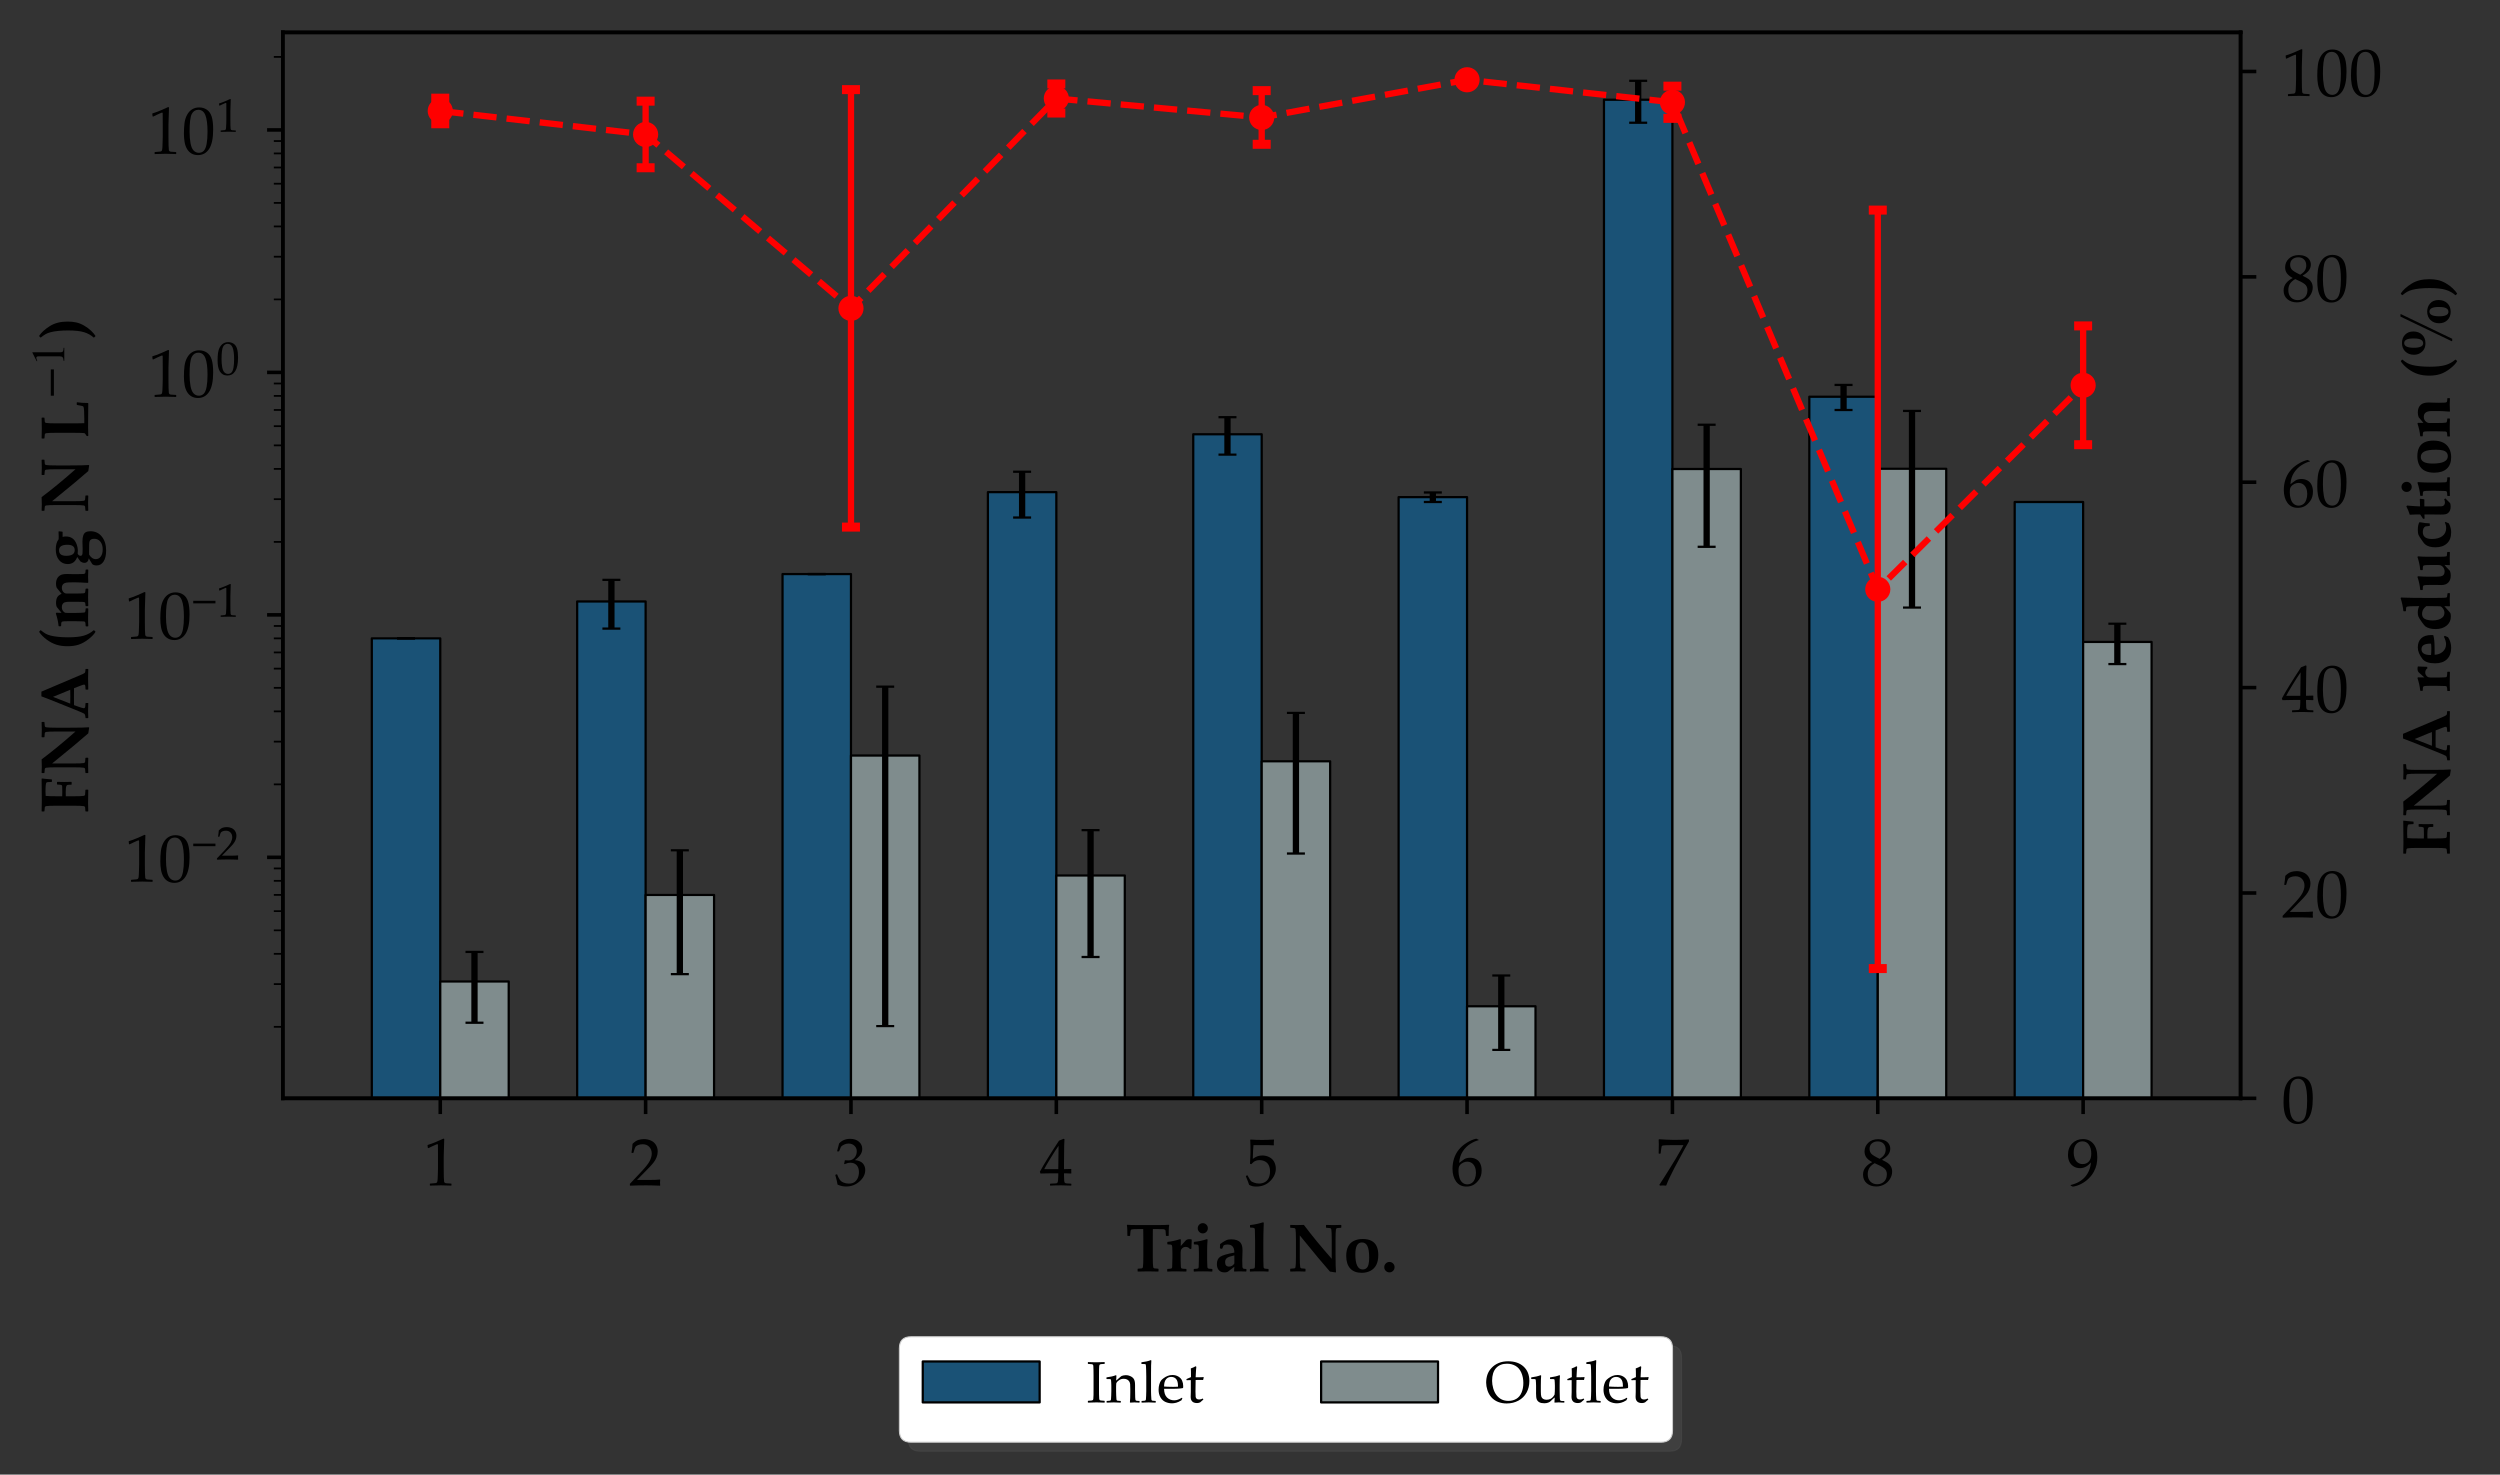 <?xml version="1.0" encoding="utf-8" standalone="no"?>
<!DOCTYPE svg PUBLIC "-//W3C//DTD SVG 1.1//EN"
  "http://www.w3.org/Graphics/SVG/1.1/DTD/svg11.dtd">
<!-- Created with matplotlib (https://matplotlib.org/) -->
<svg height="327.958pt" version="1.1" viewBox="0 0 556.013 327.958" width="556.013pt" xmlns="http://www.w3.org/2000/svg" xmlns:xlink="http://www.w3.org/1999/xlink">
 <rect x="0" y="0" width="556.013" height="327.958" fill="#333333" stroke="none"/>
 <defs>
  <style type="text/css">
*{stroke-linecap:butt;stroke-linejoin:round;}
  </style>
 </defs>
 <g id="figure_1">
  <g id="patch_1">
   <path d="M 0 327.958 
L 556.013 327.958 
L 556.013 0 
L 0 0 
z
" style="fill:none;"/>
  </g>
  <g id="axes_1">
   <g id="patch_2">
    <path d="M 62.9 244.28 
L 498.316 244.28 
L 498.316 7.2 
L 62.9 7.2 
z
" style="fill:none;"/>
   </g>
   <g id="patch_3">
    <path clip-path="url(#pd40d96e799)" d="M 82.692 54010.338 
L 97.916 54010.338 
L 97.916 141.976 
L 82.692 141.976 
z
" style="fill:#1a5276;stroke:#000000;stroke-linejoin:miter;stroke-width:0.5;"/>
   </g>
   <g id="patch_4">
    <path clip-path="url(#pd40d96e799)" d="M 128.365 54010.338 
L 143.589 54010.338 
L 143.589 133.765 
L 128.365 133.765 
z
" style="fill:#1a5276;stroke:#000000;stroke-linejoin:miter;stroke-width:0.5;"/>
   </g>
   <g id="patch_5">
    <path clip-path="url(#pd40d96e799)" d="M 174.038 54010.338 
L 189.262 54010.338 
L 189.262 127.68 
L 174.038 127.68 
z
" style="fill:#1a5276;stroke:#000000;stroke-linejoin:miter;stroke-width:0.5;"/>
   </g>
   <g id="patch_6">
    <path clip-path="url(#pd40d96e799)" d="M 219.711 54010.338 
L 234.935 54010.338 
L 234.935 109.458 
L 219.711 109.458 
z
" style="fill:#1a5276;stroke:#000000;stroke-linejoin:miter;stroke-width:0.5;"/>
   </g>
   <g id="patch_7">
    <path clip-path="url(#pd40d96e799)" d="M 265.384 54010.338 
L 280.608 54010.338 
L 280.608 96.584 
L 265.384 96.584 
z
" style="fill:#1a5276;stroke:#000000;stroke-linejoin:miter;stroke-width:0.5;"/>
   </g>
   <g id="patch_8">
    <path clip-path="url(#pd40d96e799)" d="M 311.057 54010.338 
L 326.281 54010.338 
L 326.281 110.568 
L 311.057 110.568 
z
" style="fill:#1a5276;stroke:#000000;stroke-linejoin:miter;stroke-width:0.5;"/>
   </g>
   <g id="patch_9">
    <path clip-path="url(#pd40d96e799)" d="M 356.73 54010.338 
L 371.954 54010.338 
L 371.954 22.177 
L 356.73 22.177 
z
" style="fill:#1a5276;stroke:#000000;stroke-linejoin:miter;stroke-width:0.5;"/>
   </g>
   <g id="patch_10">
    <path clip-path="url(#pd40d96e799)" d="M 402.403 54010.338 
L 417.627 54010.338 
L 417.627 88.232 
L 402.403 88.232 
z
" style="fill:#1a5276;stroke:#000000;stroke-linejoin:miter;stroke-width:0.5;"/>
   </g>
   <g id="patch_11">
    <path clip-path="url(#pd40d96e799)" d="M 448.076 54010.338 
L 463.3 54010.338 
L 463.3 111.653 
L 448.076 111.653 
z
" style="fill:#1a5276;stroke:#000000;stroke-linejoin:miter;stroke-width:0.5;"/>
   </g>
   <g id="patch_12">
    <path clip-path="url(#pd40d96e799)" d="M 97.916 54010.338 
L 113.14 54010.338 
L 113.14 218.289 
L 97.916 218.289 
z
" style="fill:#7f8c8d;stroke:#000000;stroke-linejoin:miter;stroke-width:0.5;"/>
   </g>
   <g id="patch_13">
    <path clip-path="url(#pd40d96e799)" d="M 143.589 54010.338 
L 158.813 54010.338 
L 158.813 199.047 
L 143.589 199.047 
z
" style="fill:#7f8c8d;stroke:#000000;stroke-linejoin:miter;stroke-width:0.5;"/>
   </g>
   <g id="patch_14">
    <path clip-path="url(#pd40d96e799)" d="M 189.262 54010.338 
L 204.486 54010.338 
L 204.486 168.032 
L 189.262 168.032 
z
" style="fill:#7f8c8d;stroke:#000000;stroke-linejoin:miter;stroke-width:0.5;"/>
   </g>
   <g id="patch_15">
    <path clip-path="url(#pd40d96e799)" d="M 234.935 54010.338 
L 250.159 54010.338 
L 250.159 194.714 
L 234.935 194.714 
z
" style="fill:#7f8c8d;stroke:#000000;stroke-linejoin:miter;stroke-width:0.5;"/>
   </g>
   <g id="patch_16">
    <path clip-path="url(#pd40d96e799)" d="M 280.608 54010.338 
L 295.833 54010.338 
L 295.833 169.316 
L 280.608 169.316 
z
" style="fill:#7f8c8d;stroke:#000000;stroke-linejoin:miter;stroke-width:0.5;"/>
   </g>
   <g id="patch_17">
    <path clip-path="url(#pd40d96e799)" d="M 326.281 54010.338 
L 341.506 54010.338 
L 341.506 223.798 
L 326.281 223.798 
z
" style="fill:#7f8c8d;stroke:#000000;stroke-linejoin:miter;stroke-width:0.5;"/>
   </g>
   <g id="patch_18">
    <path clip-path="url(#pd40d96e799)" d="M 371.954 54010.338 
L 387.179 54010.338 
L 387.179 104.305 
L 371.954 104.305 
z
" style="fill:#7f8c8d;stroke:#000000;stroke-linejoin:miter;stroke-width:0.5;"/>
   </g>
   <g id="patch_19">
    <path clip-path="url(#pd40d96e799)" d="M 417.627 54010.338 
L 432.852 54010.338 
L 432.852 104.258 
L 417.627 104.258 
z
" style="fill:#7f8c8d;stroke:#000000;stroke-linejoin:miter;stroke-width:0.5;"/>
   </g>
   <g id="patch_20">
    <path clip-path="url(#pd40d96e799)" d="M 463.3 54010.338 
L 478.525 54010.338 
L 478.525 142.774 
L 463.3 142.774 
z
" style="fill:#7f8c8d;stroke:#000000;stroke-linejoin:miter;stroke-width:0.5;"/>
   </g>
   <g id="matplotlib.axis_1">
    <g id="xtick_1">
     <g id="line2d_1">
      <defs>
       <path d="M 0 0 
L 0 3.5 
" id="mf39f85c59f" style="stroke:#000000;stroke-width:0.8;"/>
      </defs>
      <g>
       <use style="stroke:#000000;stroke-width:0.8;" x="97.916" xlink:href="#mf39f85c59f" y="244.28"/>
      </g>
     </g>
     <g id="text_1">
      <!-- 1 -->
      <defs>
       <path d="M 7.469 55.172 
L 6.594 55.469 
L 6.109 59.469 
L 6.594 59.969 
Q 11.469 61.375 18.938 64.5 
Q 26.422 67.625 29.641 69.281 
L 30.906 68.797 
Q 30.125 47.406 30.125 43.109 
L 30.125 25 
Q 30.125 18.312 30.266 12.422 
Q 30.422 6.547 30.703 5.484 
Q 31 4.438 31.703 3.844 
Q 32.422 3.266 33.688 3.094 
Q 34.969 2.938 41.266 2.594 
L 41.609 2.203 
L 41.609 0 
L 41.266 -0.391 
Q 30.562 0 26.172 0 
Q 22.859 0 9.906 -0.391 
L 9.578 0 
L 9.578 2.203 
L 9.969 2.594 
Q 17.281 3.125 18.328 3.359 
Q 19.391 3.609 19.953 4.219 
Q 20.516 4.828 20.844 6.531 
Q 21.188 8.25 21.406 16.641 
Q 21.625 25.047 21.625 25.25 
L 21.625 44.484 
Q 21.625 58.641 21.547 59.859 
Q 21.484 61.078 20.703 61.078 
Q 20.516 61.078 20.172 60.984 
Q 19.828 60.891 18.016 60.109 
L 13.188 57.953 
Q 10.156 56.641 7.469 55.172 
z
" id="PalatinoLinotype-Roman-49"/>
      </defs>
      <g transform="translate(94.166 263.627)scale(0.15 -0.15)">
       <use xlink:href="#PalatinoLinotype-Roman-49"/>
      </g>
     </g>
    </g>
    <g id="xtick_2">
     <g id="line2d_2">
      <g>
       <use style="stroke:#000000;stroke-width:0.8;" x="143.589" xlink:href="#mf39f85c59f" y="244.28"/>
      </g>
     </g>
     <g id="text_2">
      <!-- 2 -->
      <defs>
       <path d="M 2.25 -0.484 
L 1.656 0 
L 1.656 2.25 
L 18.016 19.578 
Q 28.125 30.281 31.094 36.141 
Q 34.078 42 34.078 47.078 
Q 34.078 53.031 30.469 56.984 
Q 26.859 60.938 20.703 60.938 
Q 16.75 60.938 13.812 59.719 
Q 10.891 58.5 9.891 56.984 
Q 8.891 55.469 6.984 48.484 
L 6.547 48.094 
L 4.547 48.094 
L 4.047 48.531 
Q 5.172 55.125 5.609 61.578 
Q 10.203 66.062 14.188 67.312 
Q 18.172 68.562 22.516 68.562 
Q 27.688 68.562 32.422 66.609 
Q 37.156 64.656 40.031 60.281 
Q 42.922 55.906 42.922 50.141 
Q 42.922 45.844 41.234 41.516 
Q 39.547 37.203 36.297 33.172 
Q 33.062 29.156 27.438 23.531 
L 12.203 8.016 
L 31.5 8.016 
Q 40.375 8.016 46.297 8.641 
L 46.625 8.25 
Q 46.344 6.594 46.344 3.906 
Q 46.344 1.469 46.625 0.047 
L 46.297 -0.484 
Q 42.781 -0.297 35.5 -0.141 
Q 28.219 0 25.875 0 
Q 21.141 0 13.125 -0.125 
Q 5.125 -0.25 2.25 -0.484 
z
" id="PalatinoLinotype-Roman-50"/>
      </defs>
      <g transform="translate(139.839 263.627)scale(0.15 -0.15)">
       <use xlink:href="#PalatinoLinotype-Roman-50"/>
      </g>
     </g>
    </g>
    <g id="xtick_3">
     <g id="line2d_3">
      <g>
       <use style="stroke:#000000;stroke-width:0.8;" x="189.262" xlink:href="#mf39f85c59f" y="244.28"/>
      </g>
     </g>
     <g id="text_3">
      <!-- 3 -->
      <defs>
       <path d="M 5.078 1.125 
Q 4.203 6.891 1.812 14.984 
L 2.047 15.719 
L 3.859 16.406 
L 4.547 16.062 
Q 6.25 11.578 8.203 8.641 
Q 10.156 5.719 13.812 4.156 
Q 17.484 2.594 21.734 2.594 
Q 27.094 2.594 30.25 4.828 
Q 33.406 7.078 35.109 10.938 
Q 36.812 14.797 36.812 19.625 
Q 36.812 26.125 33.422 29.828 
Q 30.031 33.547 24.031 33.547 
Q 21.969 33.547 20.359 33.156 
Q 18.75 32.766 15.375 31.391 
L 14.844 31.891 
L 15.922 37.203 
Q 19.875 36.969 21.188 36.969 
Q 26.906 36.969 30.25 41.016 
Q 33.594 45.062 33.594 50.594 
Q 33.594 55.422 30.094 58.688 
Q 26.609 61.969 21.484 61.969 
Q 18.109 61.969 15.109 60.594 
Q 12.109 59.234 10.156 57.281 
Q 9.328 55.609 7.516 50.734 
L 7.031 50.297 
L 4.828 50.297 
L 4.438 50.734 
L 7.375 62.062 
Q 13.484 68.953 23.922 68.953 
Q 31.891 68.953 36.797 64.719 
Q 41.703 60.5 41.703 54.109 
Q 41.703 49.219 38.812 45.141 
Q 35.938 41.062 30.812 37.453 
Q 39.266 36.422 42.703 32.391 
Q 46.141 28.375 46.141 22.656 
Q 46.141 13.281 37.641 5.781 
Q 29.156 -1.703 18.016 -1.703 
Q 14.703 -1.703 11.812 -1.141 
Q 8.938 -0.594 5.078 1.125 
z
" id="PalatinoLinotype-Roman-51"/>
      </defs>
      <g transform="translate(185.512 263.627)scale(0.15 -0.15)">
       <use xlink:href="#PalatinoLinotype-Roman-51"/>
      </g>
     </g>
    </g>
    <g id="xtick_4">
     <g id="line2d_4">
      <g>
       <use style="stroke:#000000;stroke-width:0.8;" x="234.935" xlink:href="#mf39f85c59f" y="244.28"/>
      </g>
     </g>
     <g id="text_4">
      <!-- 4 -->
      <defs>
       <path d="M 16.062 -0.391 
L 15.672 0 
L 15.672 2.094 
L 16.062 2.484 
Q 23.297 2.688 24.641 2.922 
Q 25.984 3.172 26.609 3.953 
Q 27.25 4.734 27.562 7.766 
Q 27.875 10.797 27.875 14.203 
L 27.875 17.828 
L 17.188 17.828 
Q 7.859 17.828 1.422 17.531 
L 0.594 20.172 
Q 9.078 36.078 28.953 66.266 
L 35.844 69.047 
L 37.062 68.453 
Q 36.531 60.156 36.531 47.906 
L 36.375 34.125 
L 36.375 24.031 
Q 43.109 24.078 46.781 24.312 
L 47.219 23.828 
Q 47.125 21.969 47.125 21.141 
Q 47.172 19.531 47.266 17.969 
L 46.781 17.531 
Q 42.047 17.828 38.875 17.828 
L 36.375 17.828 
L 36.375 14.547 
Q 36.375 9.078 36.672 6.781 
Q 36.969 4.5 37.594 3.828 
Q 38.234 3.172 40.156 2.859 
Q 42.094 2.547 46.828 2.484 
L 47.266 2.094 
L 47.266 0 
L 46.875 -0.391 
Q 38.281 0 32.469 0 
Q 23 0 16.062 -0.391 
z
M 7.031 24.031 
L 27.875 24.031 
L 28.328 58.734 
Q 23.641 52.047 16.5 40.375 
Q 9.375 28.719 7.031 24.031 
z
" id="PalatinoLinotype-Roman-52"/>
      </defs>
      <g transform="translate(231.185 263.627)scale(0.15 -0.15)">
       <use xlink:href="#PalatinoLinotype-Roman-52"/>
      </g>
     </g>
    </g>
    <g id="xtick_5">
     <g id="line2d_5">
      <g>
       <use style="stroke:#000000;stroke-width:0.8;" x="280.608" xlink:href="#mf39f85c59f" y="244.28"/>
      </g>
     </g>
     <g id="text_5">
      <!-- 5 -->
      <defs>
       <path d="M 6.391 0.688 
Q 5.219 4.5 1.562 13.281 
L 1.656 13.922 
L 3.375 14.891 
L 3.953 14.75 
Q 8.016 7.375 9.016 6.375 
Q 10.016 5.375 13.578 4.031 
Q 17.141 2.688 21.094 2.688 
Q 26.031 2.688 29.828 4.828 
Q 33.641 6.984 35.5 11.172 
Q 37.359 15.375 37.359 20.703 
Q 37.359 25.922 35.516 29.703 
Q 33.688 33.5 29.922 35.453 
Q 26.172 37.406 21.828 37.406 
Q 19.094 37.406 16.875 36.672 
Q 14.656 35.938 13.156 34.781 
Q 11.672 33.641 9.625 31.391 
L 7.625 31.984 
L 8.156 42.484 
Q 8.344 45.453 8.344 48.484 
L 8.344 57.172 
Q 8.344 61.078 8.109 64.656 
Q 7.953 66.844 7.953 67.438 
L 8.594 67.922 
Q 16.062 67.328 25.641 67.328 
Q 32.906 67.328 43.062 67.922 
L 43.266 67.438 
Q 42.922 65.047 42.922 62.984 
Q 42.922 61.969 43.062 59.578 
L 42.578 59.281 
Q 37.016 59.672 27.641 59.672 
Q 14.891 59.672 12.844 59.578 
Q 12.109 53.812 11.812 39.266 
Q 15.828 42.188 19.047 43.234 
Q 22.266 44.281 26.031 44.281 
Q 31.344 44.281 36.219 41.844 
Q 41.109 39.406 43.531 34.766 
Q 45.953 30.125 45.953 24.75 
Q 45.953 14.844 37.766 6.516 
Q 29.594 -1.812 16.844 -1.812 
Q 13.422 -1.812 11.203 -1.219 
Q 8.984 -0.641 6.391 0.688 
z
" id="PalatinoLinotype-Roman-53"/>
      </defs>
      <g transform="translate(276.858 263.627)scale(0.15 -0.15)">
       <use xlink:href="#PalatinoLinotype-Roman-53"/>
      </g>
     </g>
    </g>
    <g id="xtick_6">
     <g id="line2d_6">
      <g>
       <use style="stroke:#000000;stroke-width:0.8;" x="326.281" xlink:href="#mf39f85c59f" y="244.28"/>
      </g>
     </g>
     <g id="text_6">
      <!-- 6 -->
      <defs>
       <path d="M 42.188 67.531 
L 42.188 66.938 
Q 36.859 65.828 30.047 61.625 
Q 23.25 57.422 18.609 50.344 
Q 13.969 43.266 13.234 33.25 
Q 14.891 34.422 17.047 36.078 
Q 19.828 38.188 21.109 38.969 
Q 22.406 39.75 24.578 40.328 
Q 26.766 40.922 29.594 40.922 
Q 34.625 40.922 38.625 38.688 
Q 42.625 36.469 44.625 32.141 
Q 46.625 27.828 46.625 22.078 
Q 46.625 13.922 42.672 8.422 
Q 38.719 2.938 34.266 0.562 
Q 29.828 -1.812 24.078 -1.812 
Q 14.266 -1.812 8.844 5.531 
Q 3.422 12.891 3.422 24.656 
Q 3.422 32.469 5.688 39.672 
Q 7.953 46.875 12.594 52.703 
Q 17.234 58.547 24.438 63.078 
Q 31.641 67.625 38.625 69.234 
z
M 12.312 20.953 
Q 12.312 16.109 13.703 11.375 
Q 15.094 6.641 18.156 4.047 
Q 21.234 1.469 25.391 1.469 
Q 28.953 1.469 31.984 3.469 
Q 35.016 5.469 36.594 9.734 
Q 38.188 14.016 38.188 18.75 
Q 38.188 23.484 36.625 27.219 
Q 35.062 30.953 32.078 33.031 
Q 29.109 35.109 25.141 35.109 
Q 22.219 35.109 19.281 33.688 
Q 16.359 32.281 14.766 30.469 
Q 13.188 28.656 12.75 26.625 
Q 12.312 24.609 12.312 20.953 
z
" id="PalatinoLinotype-Roman-54"/>
      </defs>
      <g transform="translate(322.531 263.627)scale(0.15 -0.15)">
       <use xlink:href="#PalatinoLinotype-Roman-54"/>
      </g>
     </g>
    </g>
    <g id="xtick_7">
     <g id="line2d_7">
      <g>
       <use style="stroke:#000000;stroke-width:0.8;" x="371.954" xlink:href="#mf39f85c59f" y="244.28"/>
      </g>
     </g>
     <g id="text_7">
      <!-- 7 -->
      <defs>
       <path d="M 6.594 -0.391 
L 5.562 0.641 
Q 7.328 3.266 12.844 11.969 
L 21.781 26.219 
L 30.172 39.938 
L 37.5 52.547 
Q 39.844 56.641 41.219 59.188 
L 40.719 59.672 
L 25.594 59.672 
Q 19.875 59.672 15.422 59.469 
Q 10.984 59.281 10.203 58.906 
Q 9.422 58.547 9.109 58 
Q 8.797 57.469 8.406 54.297 
L 7.516 47.406 
L 7.078 47.016 
L 5.031 47.016 
L 4.594 47.406 
L 4.828 60.797 
Q 4.828 63.094 4.594 67.875 
L 5.562 68.359 
Q 8.25 68.062 16.469 67.719 
Q 24.703 67.391 27.484 67.391 
Q 37.406 67.391 49.125 68.062 
L 49.516 67.672 
L 49.516 65.141 
L 42.484 52.688 
Q 36.078 41.266 27.875 25.609 
Q 19.672 9.969 15.922 0 
L 15.438 -0.391 
Q 12.641 -0.141 11.234 -0.141 
Q 8.984 -0.141 6.594 -0.391 
z
" id="PalatinoLinotype-Roman-55"/>
      </defs>
      <g transform="translate(368.204 263.627)scale(0.15 -0.15)">
       <use xlink:href="#PalatinoLinotype-Roman-55"/>
      </g>
     </g>
    </g>
    <g id="xtick_8">
     <g id="line2d_8">
      <g>
       <use style="stroke:#000000;stroke-width:0.8;" x="417.627" xlink:href="#mf39f85c59f" y="244.28"/>
      </g>
     </g>
     <g id="text_8">
      <!-- 8 -->
      <defs>
       <path d="M 16.406 34.625 
Q 10.984 37.5 8.172 41.234 
Q 5.375 44.969 5.375 50.297 
Q 5.375 57.766 10.891 63.109 
Q 16.406 68.453 25.922 68.453 
Q 30.766 68.453 34.891 66.766 
Q 39.016 65.094 41.25 61.75 
Q 43.5 58.406 43.5 54.297 
Q 43.5 50 40.859 46.062 
Q 38.234 42.141 31.547 38.094 
L 31.547 37.641 
Q 37.25 34.906 40.016 33 
Q 42.781 31.109 44.531 27.859 
Q 46.297 24.609 46.297 20.359 
Q 46.297 14.547 42.938 9.203 
Q 39.594 3.859 34.125 1.078 
Q 28.656 -1.703 22.797 -1.703 
Q 14.266 -1.703 8.688 3.078 
Q 3.125 7.859 3.125 15.828 
Q 3.125 22.266 6.953 26.922 
Q 10.797 31.594 16.406 34.188 
z
M 27.781 39.312 
Q 33.016 42.578 34.859 45.875 
Q 36.719 49.172 36.719 52.984 
Q 36.719 58.594 33.5 61.859 
Q 30.281 65.141 24.859 65.141 
Q 19.672 65.141 16.25 62.234 
Q 12.844 59.328 12.844 54.109 
Q 12.844 50.141 15.062 47.234 
Q 17.281 44.344 27.781 39.312 
z
M 20.359 32.859 
Q 14.594 29.438 12.344 25.5 
Q 10.109 21.578 10.109 16.609 
Q 10.109 9.625 14.016 5.641 
Q 17.922 1.656 24.078 1.656 
Q 28.266 1.656 31.688 3.609 
Q 35.109 5.562 36.797 8.953 
Q 38.484 12.359 38.484 16.359 
Q 38.484 22.125 34.453 25.344 
Q 30.422 28.562 20.359 32.859 
z
" id="PalatinoLinotype-Roman-56"/>
      </defs>
      <g transform="translate(413.877 263.627)scale(0.15 -0.15)">
       <use xlink:href="#PalatinoLinotype-Roman-56"/>
      </g>
     </g>
    </g>
    <g id="xtick_9">
     <g id="line2d_9">
      <g>
       <use style="stroke:#000000;stroke-width:0.8;" x="463.3" xlink:href="#mf39f85c59f" y="244.28"/>
      </g>
     </g>
     <g id="text_9">
      <!-- 9 -->
      <defs>
       <path d="M 6.5 -0.391 
L 6.5 0.531 
Q 20.062 3.656 27.828 12.469 
Q 35.594 21.297 36.578 34.031 
Q 29.391 25.484 20.516 25.484 
Q 14.891 25.484 10.719 28.172 
Q 6.547 30.859 4.547 35.156 
Q 2.547 39.453 2.547 45.219 
Q 2.547 55.812 8.906 62.203 
Q 15.281 68.609 24.703 68.609 
Q 34.234 68.609 40.109 61.719 
Q 46 54.828 46 41.891 
Q 46 36.188 44.922 30.938 
Q 43.844 25.688 40.859 20.172 
Q 37.891 14.656 32.984 9.906 
Q 28.078 5.172 21.891 2.016 
Q 15.719 -1.125 9.719 -1.953 
z
M 10.984 48.391 
Q 10.984 44.141 12.469 40.062 
Q 13.969 35.984 17.047 33.766 
Q 20.125 31.547 24.266 31.547 
Q 30.031 31.547 33.547 35.422 
Q 37.062 39.312 37.062 47.016 
Q 37.062 55.031 33.594 60.125 
Q 30.125 65.234 24.078 65.234 
Q 18.266 65.234 14.625 60.938 
Q 10.984 56.641 10.984 48.391 
z
" id="PalatinoLinotype-Roman-57"/>
      </defs>
      <g transform="translate(459.55 263.627)scale(0.15 -0.15)">
       <use xlink:href="#PalatinoLinotype-Roman-57"/>
      </g>
     </g>
    </g>
    <g id="text_10">
     <!-- Trial No. -->
     <defs>
      <path d="M 64.703 68.609 
Q 64.109 64.984 64.062 61.141 
L 63.969 52.984 
L 63.484 52.484 
L 60.406 52.484 
L 59.859 52.938 
Q 59.625 59.188 59.328 60.25 
Q 58.734 62.203 56.203 62.547 
Q 55.219 62.703 47.016 62.703 
L 40.484 62.703 
Q 40.375 60.984 40.375 49.125 
L 40.375 21.391 
Q 40.375 9.766 41.016 6.25 
Q 41.266 4.828 42.672 4.438 
Q 43.406 4.25 48.391 3.953 
L 48.875 3.469 
L 48.875 0.203 
L 48.391 -0.297 
Q 43.562 0 33.344 0 
Q 22.906 0 18.312 -0.297 
L 17.875 0.141 
L 17.875 3.469 
L 18.359 3.953 
Q 23.344 4.25 24.078 4.438 
Q 25.484 4.828 25.734 6.25 
Q 26.375 9.766 26.375 21.391 
L 26.375 49.125 
Q 26.375 61.188 26.219 62.703 
L 19.234 62.703 
Q 10.5 62.703 9.031 62.156 
Q 8.25 61.859 7.953 61.422 
Q 7.516 60.641 7.234 58.297 
Q 6.891 55.719 6.781 52.984 
L 6.297 52.484 
L 3.219 52.484 
L 2.688 52.984 
L 2.594 61.328 
Q 2.547 64.844 2 68.609 
L 2.438 69.094 
Q 5.328 68.609 23.438 68.609 
L 43.219 68.609 
Q 59.906 68.609 64.203 69.094 
z
" id="PalatinoLinotype-Bold-84"/>
      <path d="M 38.812 47.172 
L 38.484 38.484 
Q 38.422 36.328 38.281 33.594 
L 36.234 32.953 
Q 33.938 36.281 29.891 36.281 
Q 26.219 36.281 23.828 33.344 
Q 22.359 31.547 22.359 28.031 
L 22.359 16.609 
Q 22.359 13.031 22.703 6.688 
Q 22.797 4.891 23.719 4.344 
Q 24.656 3.812 30.516 3.609 
L 31 3.172 
L 31 0.203 
L 30.516 -0.297 
Q 23.344 0 16.266 0 
Q 7.516 0 2.938 -0.344 
L 2.438 0.141 
L 2.438 3.125 
L 2.938 3.609 
Q 7.625 3.766 8.734 4.344 
Q 9.719 4.781 9.812 6.688 
Q 10.156 13.031 10.156 20.312 
L 10.156 27.297 
Q 10.156 37.062 9.422 38.531 
Q 8.938 39.5 7.328 39.75 
Q 6.734 39.844 3.078 39.984 
L 2.594 40.484 
L 2.594 43.219 
L 3.078 43.75 
Q 11.859 44.578 21.578 47.797 
L 22.656 47.172 
L 22.562 37.594 
Q 25.594 41.109 29.891 45.797 
Q 31.891 47.75 35.359 47.75 
Q 37.406 47.75 38.812 47.172 
z
" id="PalatinoLinotype-Bold-114"/>
      <path d="M 23.781 63.875 
Q 23.781 60.75 21.578 58.516 
Q 19.391 56.297 16.312 56.297 
Q 13.188 56.297 10.984 58.516 
Q 8.797 60.75 8.797 63.875 
Q 8.797 67.094 11.016 69.281 
Q 13.234 71.484 16.312 71.484 
Q 19.344 71.484 21.562 69.281 
Q 23.781 67.094 23.781 63.875 
z
M 30.516 0.141 
L 30.031 -0.344 
Q 25.391 0 16.656 0 
Q 7.906 0 3.328 -0.344 
L 2.828 0.141 
L 2.828 3.125 
L 3.328 3.609 
Q 8.016 3.766 9.125 4.344 
Q 10.109 4.781 10.203 6.688 
Q 10.547 13.031 10.547 20.312 
L 10.547 27.297 
Q 10.547 36.766 9.812 38.531 
Q 9.422 39.5 7.719 39.75 
Q 7.125 39.844 3.469 39.984 
L 2.984 40.484 
L 2.984 43.219 
L 3.469 43.75 
Q 12.844 44.578 22.359 47.797 
L 23.391 47.172 
Q 22.75 38.281 22.75 32.172 
L 22.75 16.609 
Q 22.75 13.031 23.094 6.688 
Q 23.188 4.781 24.172 4.344 
Q 25.297 3.766 29.984 3.609 
L 30.516 3.125 
z
M 16.656 -3.812 
z
" id="PalatinoLinotype-Bold-105"/>
      <path d="M 47.703 0.297 
L 47.172 -0.25 
Q 43.062 0 37.75 0 
Q 33.594 0 29.781 -0.25 
L 29.344 0.297 
L 29.781 6.844 
L 20.312 -0.391 
Q 19.188 -1.219 17.094 -1.422 
Q 16.266 -1.516 15.141 -1.516 
Q 9.719 -1.516 6.812 1.75 
Q 3.906 5.031 3.906 10.797 
Q 3.906 18.406 8.734 21.578 
Q 13.969 25.047 29.781 27.828 
Q 29.781 35.594 25.688 38.234 
Q 23.188 39.844 19.734 39.844 
Q 15.922 39.844 13.719 38.281 
L 11.859 33.734 
L 11.234 33.406 
L 8.734 33.984 
L 8.406 34.672 
L 8.641 40.438 
Q 16.703 46.391 20.75 47.172 
Q 22.469 47.516 25.203 47.516 
Q 34.812 47.516 38.922 42.484 
Q 41.891 38.812 41.891 31.25 
Q 41.891 29.391 41.75 25.297 
Q 41.5 18.453 41.5 16.156 
Q 41.5 8.797 41.75 6.766 
Q 42 4.734 42.891 4.188 
Q 43.797 3.656 47.219 3.562 
L 47.703 3.031 
z
M 29.781 11.672 
L 29.781 23.688 
Q 21.734 21.922 18.922 19.891 
Q 16.109 17.875 16.109 13.719 
Q 16.109 7.078 21.922 7.078 
Q 26.859 7.078 29.781 11.672 
z
M 25.875 49.703 
z
M 25.875 -3.812 
z
" id="PalatinoLinotype-Bold-97"/>
      <path d="M 30.516 0.141 
L 30.031 -0.344 
Q 25.391 0 16.656 0 
Q 7.906 0 3.328 -0.344 
L 2.828 0.141 
L 2.828 3.125 
L 3.328 3.609 
Q 8.016 3.766 9.125 4.344 
Q 10.109 4.781 10.203 6.688 
Q 10.547 13.031 10.547 28.906 
L 10.547 45.266 
Q 10.547 55.516 10.203 61.859 
Q 10.109 63.672 9.125 64.234 
Q 8.156 64.797 3.469 64.938 
L 2.984 65.484 
L 2.984 68.172 
L 3.469 68.703 
Q 12.891 69.734 22.359 72.75 
L 23.391 72.172 
Q 23.391 70.844 23.25 67.328 
Q 22.75 55.672 22.75 41.5 
L 22.75 28.906 
Q 22.75 13.031 23.094 6.688 
Q 23.188 4.781 24.172 4.344 
Q 25.297 3.766 29.984 3.609 
L 30.516 3.125 
z
" id="PalatinoLinotype-Bold-108"/>
      <path id="PalatinoLinotype-Bold-32"/>
      <path d="M 80.078 65.141 
L 79.547 64.656 
Q 74.562 64.359 73.828 64.156 
Q 72.406 63.766 72.172 62.359 
Q 71.531 58.844 71.531 47.219 
L 71.531 27.391 
Q 71.531 5.469 72.172 -1.172 
L 71.531 -1.609 
Q 66.016 -0.688 63.188 -0.297 
Q 50.094 14.406 18.5 53.328 
L 18.5 21.391 
Q 18.5 9.766 19.141 6.25 
Q 19.391 4.828 20.797 4.438 
Q 21.531 4.25 26.516 3.953 
L 27 3.469 
L 27 0.141 
L 26.516 -0.297 
Q 20.906 0 16.062 0 
Q 10.453 0 4.781 -0.297 
L 4.297 0.141 
L 4.297 3.469 
L 4.781 3.953 
Q 9.766 4.25 10.5 4.438 
Q 11.922 4.828 12.156 6.25 
Q 12.797 9.766 12.797 21.391 
L 12.797 47.219 
Q 12.797 58.844 12.156 62.359 
Q 11.922 63.766 10.5 64.156 
Q 9.766 64.359 4.781 64.656 
L 4.297 65.141 
L 4.297 68.453 
L 4.781 68.891 
Q 9.422 68.609 13.625 68.609 
Q 20.219 68.609 24.562 68.891 
Q 42.141 45.453 65.875 18.656 
L 65.875 47.219 
Q 65.875 58.844 65.234 62.359 
Q 64.984 63.766 63.578 64.156 
Q 62.844 64.359 57.859 64.656 
L 57.375 65.141 
L 57.375 68.453 
L 57.859 68.891 
Q 63.328 68.609 68.266 68.609 
Q 74.562 68.609 79.594 68.891 
L 80.078 68.453 
z
" id="PalatinoLinotype-Bold-78"/>
      <path d="M 51.609 24.219 
Q 51.609 6.938 39.984 0.828 
Q 34.328 -2.156 27.047 -2.156 
Q 15.828 -2.156 9.938 4.344 
Q 4.047 10.844 4.047 22.953 
Q 4.047 39.703 15.484 45.266 
Q 21.094 48 28.516 48 
Q 44.094 48 49.172 37.203 
Q 51.609 32.031 51.609 24.219 
z
M 38.094 20.219 
Q 38.094 32.375 35.422 37.625 
Q 32.766 42.875 27.297 42.875 
Q 17.578 42.875 17.578 25.344 
Q 17.578 2.828 28.469 2.828 
Q 35.25 2.828 37.109 10.297 
Q 38.094 14.203 38.094 20.219 
z
M 28.328 -3.812 
z
M 28.328 49.703 
z
" id="PalatinoLinotype-Bold-111"/>
      <path d="M 12.5 13.969 
Q 15.625 13.969 17.875 11.734 
Q 20.125 9.516 20.125 6.203 
Q 20.125 2.984 17.875 0.734 
Q 15.625 -1.516 12.5 -1.516 
Q 9.375 -1.516 7.094 0.75 
Q 4.828 3.031 4.828 6.203 
Q 4.828 9.422 7.078 11.688 
Q 9.328 13.969 12.5 13.969 
z
" id="PalatinoLinotype-Bold-46"/>
     </defs>
     <g transform="translate(250.327 282.758)scale(0.15 -0.15)">
      <use xlink:href="#PalatinoLinotype-Bold-84"/>
      <use x="59.324" xlink:href="#PalatinoLinotype-Bold-114"/>
      <use x="98.24" xlink:href="#PalatinoLinotype-Bold-105"/>
      <use x="131.541" xlink:href="#PalatinoLinotype-Bold-97"/>
      <use x="181.541" xlink:href="#PalatinoLinotype-Bold-108"/>
      <use x="214.842" xlink:href="#PalatinoLinotype-Bold-32"/>
      <use x="239.842" xlink:href="#PalatinoLinotype-Bold-78"/>
      <use x="323.143" xlink:href="#PalatinoLinotype-Bold-111"/>
      <use x="378.758" xlink:href="#PalatinoLinotype-Bold-46"/>
     </g>
    </g>
   </g>
   <g id="matplotlib.axis_2">
    <g id="ytick_1">
     <g id="line2d_10">
      <defs>
       <path d="M 0 0 
L -3.5 0 
" id="m2ebc3cf531" style="stroke:#000000;stroke-width:0.8;"/>
      </defs>
      <g>
       <use style="stroke:#000000;stroke-width:0.8;" x="62.9" xlink:href="#m2ebc3cf531" y="190.677"/>
      </g>
     </g>
     <g id="text_11">
      <!-- $\mathdefault{10^{-2}}$ -->
      <defs>
       <path d="M 3.031 29.828 
Q 3.031 38.531 3.906 45.484 
Q 4.781 52.438 7.781 57.875 
Q 10.797 63.328 15.312 66.031 
Q 19.828 68.75 25.594 68.75 
Q 32.125 68.75 37.078 65.375 
Q 42.047 62.016 44.219 55.031 
Q 46.391 48.047 46.391 36.031 
Q 46.391 16.5 40.406 7.266 
Q 34.422 -1.953 23.828 -1.953 
Q 18.5 -1.953 14.422 0.344 
Q 10.359 2.641 7.734 6.984 
Q 5.125 11.328 4.078 17.234 
Q 3.031 23.141 3.031 29.828 
z
M 11.422 32.672 
Q 11.422 23.391 12.812 15.766 
Q 14.203 8.156 17.453 4.812 
Q 20.703 1.469 25.203 1.469 
Q 29.547 1.469 32.453 4.438 
Q 35.359 7.422 36.688 14.641 
Q 38.031 21.875 38.031 32.516 
Q 38.031 49.219 34.859 57.219 
Q 31.688 65.234 24.359 65.234 
Q 17.969 65.234 14.688 59.031 
Q 11.422 52.828 11.422 32.672 
z
" id="PalatinoLinotype-Roman-48"/>
       <path d="M 48.531 28.125 
L 1.469 28.125 
L 1.469 33.594 
L 48.531 33.594 
z
" id="PalatinoLinotype-Roman-8722"/>
      </defs>
      <g transform="translate(27.7 196.101)scale(0.15 -0.15)">
       <use transform="translate(0 0.259)" xlink:href="#PalatinoLinotype-Roman-49"/>
       <use transform="translate(50 0.259)" xlink:href="#PalatinoLinotype-Roman-48"/>
       <use transform="translate(100.819 33.006)scale(0.7)" xlink:href="#PalatinoLinotype-Roman-8722"/>
       <use transform="translate(135.819 33.006)scale(0.7)" xlink:href="#PalatinoLinotype-Roman-50"/>
      </g>
     </g>
    </g>
    <g id="ytick_2">
     <g id="line2d_11">
      <g>
       <use style="stroke:#000000;stroke-width:0.8;" x="62.9" xlink:href="#m2ebc3cf531" y="136.75"/>
      </g>
     </g>
     <g id="text_12">
      <!-- $\mathdefault{10^{-1}}$ -->
      <g transform="translate(27.7 142.173)scale(0.15 -0.15)">
       <use transform="translate(0 0.756)" xlink:href="#PalatinoLinotype-Roman-49"/>
       <use transform="translate(50 0.756)" xlink:href="#PalatinoLinotype-Roman-48"/>
       <use transform="translate(100.819 33.503)scale(0.7)" xlink:href="#PalatinoLinotype-Roman-8722"/>
       <use transform="translate(135.819 33.503)scale(0.7)" xlink:href="#PalatinoLinotype-Roman-49"/>
      </g>
     </g>
    </g>
    <g id="ytick_3">
     <g id="line2d_12">
      <g>
       <use style="stroke:#000000;stroke-width:0.8;" x="62.9" xlink:href="#m2ebc3cf531" y="82.822"/>
      </g>
     </g>
     <g id="text_13">
      <!-- $\mathdefault{10^{0}}$ -->
      <g transform="translate(32.95 88.245)scale(0.15 -0.15)">
       <use transform="translate(0 0.128)" xlink:href="#PalatinoLinotype-Roman-49"/>
       <use transform="translate(50 0.128)" xlink:href="#PalatinoLinotype-Roman-48"/>
       <use transform="translate(100.819 32.875)scale(0.7)" xlink:href="#PalatinoLinotype-Roman-48"/>
      </g>
     </g>
    </g>
    <g id="ytick_4">
     <g id="line2d_13">
      <g>
       <use style="stroke:#000000;stroke-width:0.8;" x="62.9" xlink:href="#m2ebc3cf531" y="28.895"/>
      </g>
     </g>
     <g id="text_14">
      <!-- $\mathdefault{10^{1}}$ -->
      <g transform="translate(32.95 34.318)scale(0.15 -0.15)">
       <use transform="translate(0 0.756)" xlink:href="#PalatinoLinotype-Roman-49"/>
       <use transform="translate(50 0.756)" xlink:href="#PalatinoLinotype-Roman-48"/>
       <use transform="translate(100.819 33.503)scale(0.7)" xlink:href="#PalatinoLinotype-Roman-49"/>
      </g>
     </g>
    </g>
    <g id="ytick_5">
     <g id="line2d_14">
      <defs>
       <path d="M 0 0 
L -2 0 
" id="m59285bf768" style="stroke:#000000;stroke-width:0.4;"/>
      </defs>
      <g>
       <use style="stroke:#000000;stroke-width:0.4;" x="62.9" xlink:href="#m59285bf768" y="228.371"/>
      </g>
     </g>
    </g>
    <g id="ytick_6">
     <g id="line2d_15">
      <g>
       <use style="stroke:#000000;stroke-width:0.4;" x="62.9" xlink:href="#m59285bf768" y="218.875"/>
      </g>
     </g>
    </g>
    <g id="ytick_7">
     <g id="line2d_16">
      <g>
       <use style="stroke:#000000;stroke-width:0.4;" x="62.9" xlink:href="#m59285bf768" y="212.137"/>
      </g>
     </g>
    </g>
    <g id="ytick_8">
     <g id="line2d_17">
      <g>
       <use style="stroke:#000000;stroke-width:0.4;" x="62.9" xlink:href="#m59285bf768" y="206.911"/>
      </g>
     </g>
    </g>
    <g id="ytick_9">
     <g id="line2d_18">
      <g>
       <use style="stroke:#000000;stroke-width:0.4;" x="62.9" xlink:href="#m59285bf768" y="202.641"/>
      </g>
     </g>
    </g>
    <g id="ytick_10">
     <g id="line2d_19">
      <g>
       <use style="stroke:#000000;stroke-width:0.4;" x="62.9" xlink:href="#m59285bf768" y="199.031"/>
      </g>
     </g>
    </g>
    <g id="ytick_11">
     <g id="line2d_20">
      <g>
       <use style="stroke:#000000;stroke-width:0.4;" x="62.9" xlink:href="#m59285bf768" y="195.903"/>
      </g>
     </g>
    </g>
    <g id="ytick_12">
     <g id="line2d_21">
      <g>
       <use style="stroke:#000000;stroke-width:0.4;" x="62.9" xlink:href="#m59285bf768" y="193.145"/>
      </g>
     </g>
    </g>
    <g id="ytick_13">
     <g id="line2d_22">
      <g>
       <use style="stroke:#000000;stroke-width:0.4;" x="62.9" xlink:href="#m59285bf768" y="174.443"/>
      </g>
     </g>
    </g>
    <g id="ytick_14">
     <g id="line2d_23">
      <g>
       <use style="stroke:#000000;stroke-width:0.4;" x="62.9" xlink:href="#m59285bf768" y="164.947"/>
      </g>
     </g>
    </g>
    <g id="ytick_15">
     <g id="line2d_24">
      <g>
       <use style="stroke:#000000;stroke-width:0.4;" x="62.9" xlink:href="#m59285bf768" y="158.209"/>
      </g>
     </g>
    </g>
    <g id="ytick_16">
     <g id="line2d_25">
      <g>
       <use style="stroke:#000000;stroke-width:0.4;" x="62.9" xlink:href="#m59285bf768" y="152.983"/>
      </g>
     </g>
    </g>
    <g id="ytick_17">
     <g id="line2d_26">
      <g>
       <use style="stroke:#000000;stroke-width:0.4;" x="62.9" xlink:href="#m59285bf768" y="148.713"/>
      </g>
     </g>
    </g>
    <g id="ytick_18">
     <g id="line2d_27">
      <g>
       <use style="stroke:#000000;stroke-width:0.4;" x="62.9" xlink:href="#m59285bf768" y="145.103"/>
      </g>
     </g>
    </g>
    <g id="ytick_19">
     <g id="line2d_28">
      <g>
       <use style="stroke:#000000;stroke-width:0.4;" x="62.9" xlink:href="#m59285bf768" y="141.976"/>
      </g>
     </g>
    </g>
    <g id="ytick_20">
     <g id="line2d_29">
      <g>
       <use style="stroke:#000000;stroke-width:0.4;" x="62.9" xlink:href="#m59285bf768" y="139.217"/>
      </g>
     </g>
    </g>
    <g id="ytick_21">
     <g id="line2d_30">
      <g>
       <use style="stroke:#000000;stroke-width:0.4;" x="62.9" xlink:href="#m59285bf768" y="120.516"/>
      </g>
     </g>
    </g>
    <g id="ytick_22">
     <g id="line2d_31">
      <g>
       <use style="stroke:#000000;stroke-width:0.4;" x="62.9" xlink:href="#m59285bf768" y="111.02"/>
      </g>
     </g>
    </g>
    <g id="ytick_23">
     <g id="line2d_32">
      <g>
       <use style="stroke:#000000;stroke-width:0.4;" x="62.9" xlink:href="#m59285bf768" y="104.282"/>
      </g>
     </g>
    </g>
    <g id="ytick_24">
     <g id="line2d_33">
      <g>
       <use style="stroke:#000000;stroke-width:0.4;" x="62.9" xlink:href="#m59285bf768" y="99.056"/>
      </g>
     </g>
    </g>
    <g id="ytick_25">
     <g id="line2d_34">
      <g>
       <use style="stroke:#000000;stroke-width:0.4;" x="62.9" xlink:href="#m59285bf768" y="94.786"/>
      </g>
     </g>
    </g>
    <g id="ytick_26">
     <g id="line2d_35">
      <g>
       <use style="stroke:#000000;stroke-width:0.4;" x="62.9" xlink:href="#m59285bf768" y="91.176"/>
      </g>
     </g>
    </g>
    <g id="ytick_27">
     <g id="line2d_36">
      <g>
       <use style="stroke:#000000;stroke-width:0.4;" x="62.9" xlink:href="#m59285bf768" y="88.048"/>
      </g>
     </g>
    </g>
    <g id="ytick_28">
     <g id="line2d_37">
      <g>
       <use style="stroke:#000000;stroke-width:0.4;" x="62.9" xlink:href="#m59285bf768" y="85.29"/>
      </g>
     </g>
    </g>
    <g id="ytick_29">
     <g id="line2d_38">
      <g>
       <use style="stroke:#000000;stroke-width:0.4;" x="62.9" xlink:href="#m59285bf768" y="66.588"/>
      </g>
     </g>
    </g>
    <g id="ytick_30">
     <g id="line2d_39">
      <g>
       <use style="stroke:#000000;stroke-width:0.4;" x="62.9" xlink:href="#m59285bf768" y="57.092"/>
      </g>
     </g>
    </g>
    <g id="ytick_31">
     <g id="line2d_40">
      <g>
       <use style="stroke:#000000;stroke-width:0.4;" x="62.9" xlink:href="#m59285bf768" y="50.354"/>
      </g>
     </g>
    </g>
    <g id="ytick_32">
     <g id="line2d_41">
      <g>
       <use style="stroke:#000000;stroke-width:0.4;" x="62.9" xlink:href="#m59285bf768" y="45.128"/>
      </g>
     </g>
    </g>
    <g id="ytick_33">
     <g id="line2d_42">
      <g>
       <use style="stroke:#000000;stroke-width:0.4;" x="62.9" xlink:href="#m59285bf768" y="40.858"/>
      </g>
     </g>
    </g>
    <g id="ytick_34">
     <g id="line2d_43">
      <g>
       <use style="stroke:#000000;stroke-width:0.4;" x="62.9" xlink:href="#m59285bf768" y="37.248"/>
      </g>
     </g>
    </g>
    <g id="ytick_35">
     <g id="line2d_44">
      <g>
       <use style="stroke:#000000;stroke-width:0.4;" x="62.9" xlink:href="#m59285bf768" y="34.121"/>
      </g>
     </g>
    </g>
    <g id="ytick_36">
     <g id="line2d_45">
      <g>
       <use style="stroke:#000000;stroke-width:0.4;" x="62.9" xlink:href="#m59285bf768" y="31.362"/>
      </g>
     </g>
    </g>
    <g id="ytick_37">
     <g id="line2d_46">
      <g>
       <use style="stroke:#000000;stroke-width:0.4;" x="62.9" xlink:href="#m59285bf768" y="12.661"/>
      </g>
     </g>
    </g>
    <g id="text_15">
     <!-- FNA (mg N L$^{-1}$) -->
     <defs>
      <path d="M 52.047 68.5 
L 51.422 62.938 
Q 51.219 61.078 50.984 58.062 
L 50.688 54.156 
L 50.203 53.609 
L 47.359 53.609 
L 46.875 54.109 
Q 46.781 60.688 46.094 61.625 
Q 44.969 63.141 32.469 63.141 
Q 30.469 63.141 26.172 62.844 
Q 25.641 57.859 25.641 44.969 
L 25.641 38.375 
L 31.156 38.234 
Q 33.641 38.188 40.375 38.422 
Q 41.703 38.484 42.141 39.156 
Q 42.875 40.328 43.016 45.609 
L 43.5 46.094 
L 46.531 46.094 
L 47.016 45.609 
Q 46.828 40.141 46.828 35.594 
Q 46.828 30.672 47.016 24.812 
L 46.531 24.359 
L 43.266 24.359 
L 42.781 24.859 
Q 42.781 29.984 42.328 30.859 
Q 41.5 32.562 37.312 32.906 
Q 34.422 33.156 31.641 33.156 
Q 28.266 33.156 25.641 33.016 
L 25.641 21.391 
Q 25.641 9.812 26.266 6.25 
Q 26.516 4.828 27.938 4.438 
Q 28.266 4.344 34.906 3.953 
L 35.406 3.469 
L 35.406 0.203 
L 34.859 -0.297 
L 15.234 0 
Q 11.031 0.047 3.609 -0.297 
L 3.125 0.141 
L 3.125 3.469 
L 3.609 3.953 
Q 8.594 4.25 9.328 4.438 
Q 10.75 4.828 10.984 6.25 
Q 11.625 9.812 11.625 21.391 
L 11.625 47.219 
Q 11.625 58.797 10.984 62.359 
Q 10.75 63.766 9.328 64.156 
Q 8.594 64.359 3.609 64.656 
L 3.125 65.141 
L 3.125 68.453 
L 3.609 68.891 
Q 8.297 68.609 18.656 68.609 
Q 25.344 68.609 51.562 68.891 
z
" id="PalatinoLinotype-Bold-70"/>
      <path d="M 75.391 0.203 
L 74.953 -0.297 
Q 64.109 0 61.859 0 
Q 52.875 0 45.172 -0.297 
L 44.734 0.203 
L 44.734 3.266 
L 45.219 3.812 
L 49.469 4.047 
Q 52.156 4.203 52.156 5.953 
Q 52.156 6.984 50.781 10.547 
L 46.828 20.844 
Q 40.094 20.953 33.062 20.953 
Q 29.25 20.953 21.734 20.844 
L 19.578 14.891 
Q 17.141 8.109 17.141 6.391 
Q 17.141 4.547 19.438 4.203 
Q 20.703 4 24.422 3.812 
L 24.906 3.328 
L 24.906 0.203 
L 24.422 -0.297 
Q 15.375 0 12.797 0 
Q 10.797 0 2.875 -0.297 
L 2.391 0.141 
L 2.391 3.328 
L 2.938 3.812 
Q 7.953 4.109 9.094 5.812 
Q 10.25 7.516 17.719 26.172 
L 30.469 58.062 
Q 31.891 61.766 34.766 69.234 
L 41.703 69.234 
L 67.578 8.344 
Q 69.094 4.891 70.312 4.438 
Q 71.922 3.859 74.953 3.859 
L 75.391 3.328 
z
M 44.438 26.469 
L 33.984 52.047 
L 23.969 26.469 
Q 27.984 26.312 34.375 26.312 
Q 40.578 26.312 44.438 26.469 
z
M 38.234 71.688 
z
M 36.625 -3.812 
z
" id="PalatinoLinotype-Bold-65"/>
      <path d="M 27.438 -10.891 
Q 22.266 -7.859 16.578 -0.5 
Q 10.891 6.844 8.562 13.984 
Q 6.25 21.141 6.25 30.469 
Q 6.25 39.75 8.547 46.969 
Q 10.844 54.203 15.984 61.234 
Q 21.141 68.266 27.25 72.406 
L 27.984 72.406 
L 29.891 70.703 
L 29.891 69.969 
Q 26.562 65.922 24.875 62.906 
Q 23.188 59.906 22.016 55.391 
Q 20.844 50.875 20.156 44.203 
Q 19.484 37.547 19.484 29.734 
Q 19.484 14.891 21.891 6.484 
Q 24.312 -1.906 29.891 -8.203 
L 29.891 -8.891 
L 28.172 -10.797 
z
" id="PalatinoLinotype-Bold-40"/>
      <path d="M 86.672 0.25 
L 86.188 -0.297 
Q 83.344 0 76.125 0 
Q 70.125 0 67.578 -0.297 
L 66.891 0.641 
Q 67.672 12.797 67.672 18.359 
L 67.672 22.797 
Q 67.672 29.984 67.234 32.422 
Q 66.703 35.359 64.797 37.109 
Q 62.891 38.875 59.625 38.875 
Q 55.953 38.875 53.516 36.812 
Q 51.078 34.766 51.078 31.594 
L 51.078 17.047 
L 51.266 9.328 
Q 51.375 6.203 51.812 5.219 
Q 52.094 4.594 53.125 4.297 
Q 54 4.047 57.859 3.656 
L 58.406 3.172 
L 58.406 0.25 
L 57.812 -0.297 
Q 51.906 0 45.844 0 
Q 38.328 0 32.953 -0.297 
L 32.422 0.25 
L 32.422 3.125 
L 32.906 3.719 
Q 35.984 4 37.156 4.25 
Q 38.031 4.438 38.422 5.719 
Q 38.719 6.641 38.766 11.141 
L 38.875 26.906 
Q 38.875 32.375 38.031 34.719 
Q 37.359 36.578 35.453 37.797 
Q 33.734 38.922 30.953 38.922 
Q 26.562 38.922 23.969 35.984 
Q 22.75 34.625 22.531 33.781 
Q 22.312 32.953 22.312 30.125 
L 22.312 19.531 
Q 22.312 16.406 22.516 11.422 
Q 22.703 6.297 22.906 5.469 
Q 23.188 4.438 24.531 4.078 
Q 25.875 3.719 28.609 3.656 
L 29.109 3.172 
L 29.109 0.203 
L 28.609 -0.297 
Q 24.469 0 16.219 0 
Q 7.469 0 2.875 -0.344 
L 2.391 0.141 
L 2.391 3.125 
L 2.875 3.609 
Q 7.562 3.766 8.688 4.344 
Q 9.672 4.781 9.766 6.688 
Q 10.109 13.031 10.109 20.312 
L 10.109 27.297 
Q 10.109 37.062 9.375 38.531 
Q 8.891 39.5 7.281 39.75 
Q 6.688 39.844 3.031 39.984 
L 2.547 40.484 
L 2.547 43.219 
L 3.031 43.75 
Q 11.812 44.578 21.531 47.797 
L 22.609 47.172 
L 22.516 39.406 
L 31.203 46.438 
Q 33.594 47.516 36.859 47.516 
Q 42.484 47.516 45.609 45.672 
Q 48.734 43.844 50.641 39.266 
L 59.516 46.438 
Q 61.922 47.562 65.328 47.562 
Q 74.75 47.562 78.422 40.719 
Q 80.031 37.703 80.031 31.453 
Q 80.031 28.859 79.984 27.594 
L 79.938 25.734 
Q 79.828 23.391 79.828 22.609 
L 79.828 16.266 
Q 79.828 8.891 80.078 6.859 
Q 80.328 4.828 81.203 4.297 
Q 82.078 3.766 86.188 3.656 
L 86.672 3.125 
z
" id="PalatinoLinotype-Bold-109"/>
      <path d="M 54.547 -3.375 
Q 54.547 -14.062 46.562 -20.406 
Q 38.578 -26.766 25.688 -26.766 
Q 15.578 -26.766 9.688 -22.969 
Q 3.812 -19.188 3.812 -12.797 
Q 3.812 -8.5 5.719 -6.297 
Q 5.906 -6.062 10.891 -3.078 
Q 13.281 -1.656 14.406 -1.078 
Q 7.672 0.094 7.672 5.422 
Q 7.672 8.25 9.625 11.188 
Q 9.766 11.375 12.25 13.141 
Q 13.422 13.969 16.406 16.109 
Q 5.859 19.922 5.859 30.219 
Q 5.859 38.188 11.812 43.047 
Q 17.781 47.906 27.688 47.906 
Q 37.25 47.906 42.672 43.656 
Q 45.75 43.5 46.625 43.562 
Q 49.031 43.656 53.859 43.797 
L 54.438 43.266 
L 53.906 38.234 
L 53.375 37.75 
L 46.141 37.75 
Q 46.781 35.406 46.781 32.953 
Q 46.781 21.344 35.5 17.094 
Q 30.422 15.188 25.484 15.188 
Q 23.828 15.188 21.188 15.438 
Q 18.109 13.766 18.109 11.078 
Q 18.109 8.594 21.688 8.25 
Q 23.734 8.062 28.516 8.062 
Q 30.031 8.062 33.781 8.203 
Q 37.547 8.344 39.359 8.344 
Q 50.391 8.344 53.078 3.469 
Q 54.547 0.828 54.547 -3.375 
z
M 34.469 30.766 
Q 34.469 43.062 26.219 43.062 
Q 18.109 43.062 18.109 32.422 
Q 18.109 19.828 26.562 19.828 
Q 34.469 19.828 34.469 30.766 
z
M 43.359 -8.938 
Q 43.359 -3.609 39.656 -2.25 
Q 38.094 -1.656 33.406 -1.609 
L 24.125 -1.516 
Q 22.562 -1.516 19.828 -1.609 
Q 13.141 -5.766 13.141 -11.141 
Q 13.141 -16.062 17.094 -18.875 
Q 21.047 -21.688 27.688 -21.688 
Q 34.812 -21.688 39.078 -18.234 
Q 43.359 -14.797 43.359 -8.938 
z
" id="PalatinoLinotype-Bold-103"/>
      <path d="M 56.891 16.312 
Q 55.812 9.188 55.812 0.203 
L 55.328 -0.297 
L 19.828 0 
Q 10.938 0 7.281 -0.297 
L 6.781 0.203 
L 6.781 1.562 
L 7.031 2.156 
Q 10.641 4.438 10.938 5.031 
Q 11.375 5.906 11.469 11.531 
L 11.625 22.469 
L 11.625 47.219 
Q 11.625 58.844 10.984 62.359 
Q 10.75 63.766 9.328 64.156 
Q 8.594 64.359 3.609 64.656 
L 3.125 65.141 
L 3.125 68.453 
L 3.609 68.891 
Q 8.641 68.609 18.359 68.609 
Q 28.422 68.609 33.641 68.891 
L 34.125 68.453 
L 34.125 65.094 
L 33.641 64.656 
Q 28.656 64.359 27.938 64.156 
Q 26.516 63.766 26.266 62.359 
Q 25.641 58.844 25.641 47.219 
L 25.641 18.016 
Q 25.641 11.625 25.875 5.609 
L 32.516 5.609 
Q 46.781 5.609 50 6.734 
Q 50.531 6.938 50.781 7.281 
Q 51.266 7.953 51.703 10.203 
L 52.875 16.266 
L 53.375 16.797 
L 56.344 16.797 
z
" id="PalatinoLinotype-Bold-76"/>
      <path d="M 62.094 22 
L 6.406 22 
L 6.406 28.594 
L 62.094 28.594 
z
" id="STIXGeneral-Regular-8722"/>
      <path d="M 39.406 0 
L 11.797 0 
L 11.797 1.5 
Q 17.297 1.797 19.297 3.547 
Q 21.297 5.297 21.297 9.5 
L 21.297 54.406 
Q 21.297 59.297 18.297 59.297 
Q 16.906 59.297 13.797 58.094 
L 11.094 57.094 
L 11.094 58.5 
L 29 67.594 
L 29.906 67.297 
L 29.906 7.594 
Q 29.906 4.297 31.906 2.891 
Q 33.906 1.5 39.406 1.5 
z
" id="STIXGeneral-Regular-49"/>
      <path d="M 5.328 72.406 
L 6.109 72.406 
Q 13.625 67.328 20.328 56.703 
Q 27.047 46.094 27.047 30.469 
Q 27.047 23.188 25.75 17.469 
Q 24.469 11.766 21.094 5.875 
Q 17.719 0 13.453 -4.438 
Q 9.188 -8.891 5.906 -10.891 
L 5.172 -10.797 
L 3.422 -8.891 
L 3.422 -8.203 
Q 8.547 -2.594 11.203 5.703 
Q 13.875 14.016 13.875 29.734 
Q 13.875 37.5 13.188 44.188 
Q 12.5 50.875 11.328 55.344 
Q 10.156 59.812 8.5 62.781 
Q 6.844 65.766 3.469 69.969 
L 3.422 70.703 
z
" id="PalatinoLinotype-Bold-41"/>
     </defs>
     <g transform="translate(19.65 180.94)rotate(-90)scale(0.15 -0.15)">
      <use transform="translate(0 0.409)" xlink:href="#PalatinoLinotype-Bold-70"/>
      <use transform="translate(55.762 0.409)" xlink:href="#PalatinoLinotype-Bold-78"/>
      <use transform="translate(139.062 0.409)" xlink:href="#PalatinoLinotype-Bold-65"/>
      <use transform="translate(216.846 0.409)" xlink:href="#PalatinoLinotype-Bold-32"/>
      <use transform="translate(241.846 0.409)" xlink:href="#PalatinoLinotype-Bold-40"/>
      <use transform="translate(275.146 0.409)" xlink:href="#PalatinoLinotype-Bold-109"/>
      <use transform="translate(364.062 0.409)" xlink:href="#PalatinoLinotype-Bold-103"/>
      <use transform="translate(419.629 0.409)" xlink:href="#PalatinoLinotype-Bold-32"/>
      <use transform="translate(444.629 0.409)" xlink:href="#PalatinoLinotype-Bold-78"/>
      <use transform="translate(527.93 0.409)" xlink:href="#PalatinoLinotype-Bold-32"/>
      <use transform="translate(552.93 0.409)" xlink:href="#PalatinoLinotype-Bold-76"/>
      <use transform="translate(615.069 35.684)scale(0.7)" xlink:href="#STIXGeneral-Regular-8722"/>
      <use transform="translate(663.019 35.684)scale(0.7)" xlink:href="#STIXGeneral-Regular-49"/>
      <use transform="translate(702.428 0.409)" xlink:href="#PalatinoLinotype-Bold-41"/>
     </g>
    </g>
   </g>
   <g id="LineCollection_1">
    <path clip-path="url(#pd40d96e799)" d="M 90.304 141.976 
L 90.304 141.976 
" style="fill:none;stroke:#000000;stroke-width:1.4;"/>
    <path clip-path="url(#pd40d96e799)" d="M 135.977 139.805 
L 135.977 128.968 
" style="fill:none;stroke:#000000;stroke-width:1.4;"/>
    <path clip-path="url(#pd40d96e799)" d="M 181.65 127.68 
L 181.65 127.68 
" style="fill:none;stroke:#000000;stroke-width:1.4;"/>
    <path clip-path="url(#pd40d96e799)" d="M 227.323 115.102 
L 227.323 104.913 
" style="fill:none;stroke:#000000;stroke-width:1.4;"/>
    <path clip-path="url(#pd40d96e799)" d="M 272.996 101.111 
L 272.996 92.792 
" style="fill:none;stroke:#000000;stroke-width:1.4;"/>
    <path clip-path="url(#pd40d96e799)" d="M 318.669 111.653 
L 318.669 109.531 
" style="fill:none;stroke:#000000;stroke-width:1.4;"/>
    <path clip-path="url(#pd40d96e799)" d="M 364.342 27.299 
L 364.342 17.976 
" style="fill:none;stroke:#000000;stroke-width:1.4;"/>
    <path clip-path="url(#pd40d96e799)" d="M 410.015 91.185 
L 410.015 85.609 
" style="fill:none;stroke:#000000;stroke-width:1.4;"/>
   </g>
   <g id="LineCollection_2">
    <path clip-path="url(#pd40d96e799)" d="M 105.528 227.465 
L 105.528 211.713 
" style="fill:none;stroke:#000000;stroke-width:1.4;"/>
    <path clip-path="url(#pd40d96e799)" d="M 151.201 216.655 
L 151.201 189.111 
" style="fill:none;stroke:#000000;stroke-width:1.4;"/>
    <path clip-path="url(#pd40d96e799)" d="M 196.874 228.211 
L 196.874 152.713 
" style="fill:none;stroke:#000000;stroke-width:1.4;"/>
    <path clip-path="url(#pd40d96e799)" d="M 242.547 212.837 
L 242.547 184.621 
" style="fill:none;stroke:#000000;stroke-width:1.4;"/>
    <path clip-path="url(#pd40d96e799)" d="M 288.22 189.829 
L 288.22 158.552 
" style="fill:none;stroke:#000000;stroke-width:1.4;"/>
    <path clip-path="url(#pd40d96e799)" d="M 333.893 233.504 
L 333.893 216.956 
" style="fill:none;stroke:#000000;stroke-width:1.4;"/>
    <path clip-path="url(#pd40d96e799)" d="M 379.566 121.615 
L 379.566 94.461 
" style="fill:none;stroke:#000000;stroke-width:1.4;"/>
    <path clip-path="url(#pd40d96e799)" d="M 425.24 135.125 
L 425.24 91.39 
" style="fill:none;stroke:#000000;stroke-width:1.4;"/>
    <path clip-path="url(#pd40d96e799)" d="M 470.913 147.689 
L 470.913 138.714 
" style="fill:none;stroke:#000000;stroke-width:1.4;"/>
   </g>
   <g id="line2d_47">
    <defs>
     <path d="M 2 0 
L -2 -0 
" id="m4e982be982" style="stroke:#000000;stroke-width:0.5;"/>
    </defs>
    <g clip-path="url(#pd40d96e799)">
     <use style="stroke:#000000;stroke-width:0.5;" x="90.304" xlink:href="#m4e982be982" y="141.976"/>
     <use style="stroke:#000000;stroke-width:0.5;" x="135.977" xlink:href="#m4e982be982" y="139.805"/>
     <use style="stroke:#000000;stroke-width:0.5;" x="181.65" xlink:href="#m4e982be982" y="127.68"/>
     <use style="stroke:#000000;stroke-width:0.5;" x="227.323" xlink:href="#m4e982be982" y="115.102"/>
     <use style="stroke:#000000;stroke-width:0.5;" x="272.996" xlink:href="#m4e982be982" y="101.111"/>
     <use style="stroke:#000000;stroke-width:0.5;" x="318.669" xlink:href="#m4e982be982" y="111.653"/>
     <use style="stroke:#000000;stroke-width:0.5;" x="364.342" xlink:href="#m4e982be982" y="27.299"/>
     <use style="stroke:#000000;stroke-width:0.5;" x="410.015" xlink:href="#m4e982be982" y="91.185"/>
    </g>
   </g>
   <g id="line2d_48">
    <g clip-path="url(#pd40d96e799)">
     <use style="stroke:#000000;stroke-width:0.5;" x="90.304" xlink:href="#m4e982be982" y="141.976"/>
     <use style="stroke:#000000;stroke-width:0.5;" x="135.977" xlink:href="#m4e982be982" y="128.968"/>
     <use style="stroke:#000000;stroke-width:0.5;" x="181.65" xlink:href="#m4e982be982" y="127.68"/>
     <use style="stroke:#000000;stroke-width:0.5;" x="227.323" xlink:href="#m4e982be982" y="104.913"/>
     <use style="stroke:#000000;stroke-width:0.5;" x="272.996" xlink:href="#m4e982be982" y="92.792"/>
     <use style="stroke:#000000;stroke-width:0.5;" x="318.669" xlink:href="#m4e982be982" y="109.531"/>
     <use style="stroke:#000000;stroke-width:0.5;" x="364.342" xlink:href="#m4e982be982" y="17.976"/>
     <use style="stroke:#000000;stroke-width:0.5;" x="410.015" xlink:href="#m4e982be982" y="85.609"/>
    </g>
   </g>
   <g id="line2d_49">
    <g clip-path="url(#pd40d96e799)">
     <use style="stroke:#000000;stroke-width:0.5;" x="105.528" xlink:href="#m4e982be982" y="227.465"/>
     <use style="stroke:#000000;stroke-width:0.5;" x="151.201" xlink:href="#m4e982be982" y="216.655"/>
     <use style="stroke:#000000;stroke-width:0.5;" x="196.874" xlink:href="#m4e982be982" y="228.211"/>
     <use style="stroke:#000000;stroke-width:0.5;" x="242.547" xlink:href="#m4e982be982" y="212.837"/>
     <use style="stroke:#000000;stroke-width:0.5;" x="288.22" xlink:href="#m4e982be982" y="189.829"/>
     <use style="stroke:#000000;stroke-width:0.5;" x="333.893" xlink:href="#m4e982be982" y="233.504"/>
     <use style="stroke:#000000;stroke-width:0.5;" x="379.566" xlink:href="#m4e982be982" y="121.615"/>
     <use style="stroke:#000000;stroke-width:0.5;" x="425.24" xlink:href="#m4e982be982" y="135.125"/>
     <use style="stroke:#000000;stroke-width:0.5;" x="470.913" xlink:href="#m4e982be982" y="147.689"/>
    </g>
   </g>
   <g id="line2d_50">
    <g clip-path="url(#pd40d96e799)">
     <use style="stroke:#000000;stroke-width:0.5;" x="105.528" xlink:href="#m4e982be982" y="211.713"/>
     <use style="stroke:#000000;stroke-width:0.5;" x="151.201" xlink:href="#m4e982be982" y="189.111"/>
     <use style="stroke:#000000;stroke-width:0.5;" x="196.874" xlink:href="#m4e982be982" y="152.713"/>
     <use style="stroke:#000000;stroke-width:0.5;" x="242.547" xlink:href="#m4e982be982" y="184.621"/>
     <use style="stroke:#000000;stroke-width:0.5;" x="288.22" xlink:href="#m4e982be982" y="158.552"/>
     <use style="stroke:#000000;stroke-width:0.5;" x="333.893" xlink:href="#m4e982be982" y="216.956"/>
     <use style="stroke:#000000;stroke-width:0.5;" x="379.566" xlink:href="#m4e982be982" y="94.461"/>
     <use style="stroke:#000000;stroke-width:0.5;" x="425.24" xlink:href="#m4e982be982" y="91.39"/>
     <use style="stroke:#000000;stroke-width:0.5;" x="470.913" xlink:href="#m4e982be982" y="138.714"/>
    </g>
   </g>
   <g id="patch_21">
    <path d="M 62.9 244.28 
L 62.9 7.2 
" style="fill:none;stroke:#000000;stroke-linecap:square;stroke-linejoin:miter;stroke-width:0.8;"/>
   </g>
   <g id="patch_22">
    <path d="M 498.316 244.28 
L 498.316 7.2 
" style="fill:none;stroke:#000000;stroke-linecap:square;stroke-linejoin:miter;stroke-width:0.8;"/>
   </g>
   <g id="patch_23">
    <path d="M 62.9 244.28 
L 498.316 244.28 
" style="fill:none;stroke:#000000;stroke-linecap:square;stroke-linejoin:miter;stroke-width:0.8;"/>
   </g>
   <g id="patch_24">
    <path d="M 62.9 7.2 
L 498.316 7.2 
" style="fill:none;stroke:#000000;stroke-linecap:square;stroke-linejoin:miter;stroke-width:0.8;"/>
   </g>
   <g id="legend_1">
    <g id="patch_25">
     <path d="M 204.625 322.758 
L 371.376 322.758 
Q 373.976 322.758 373.976 320.158 
L 373.976 301.901 
Q 373.976 299.301 371.376 299.301 
L 204.625 299.301 
Q 202.025 299.301 202.025 301.901 
L 202.025 320.158 
Q 202.025 322.758 204.625 322.758 
z
" style="fill:#4c4c4c;opacity:0.5;stroke:#4c4c4c;stroke-linejoin:miter;stroke-width:0.24;"/>
    </g>
    <g id="patch_26">
     <path d="M 202.625 320.758 
L 369.376 320.758 
Q 371.976 320.758 371.976 318.158 
L 371.976 299.901 
Q 371.976 297.301 369.376 297.301 
L 202.625 297.301 
Q 200.025 297.301 200.025 299.901 
L 200.025 318.158 
Q 200.025 320.758 202.625 320.758 
z
" style="fill:#ffffff;stroke:#cccccc;stroke-linejoin:miter;stroke-width:0.24;"/>
    </g>
    <g id="patch_27">
     <path d="M 205.225 311.902 
L 231.225 311.902 
L 231.225 302.802 
L 205.225 302.802 
z
" style="fill:#1a5276;stroke:#000000;stroke-linejoin:miter;stroke-width:0.5;"/>
    </g>
    <g id="text_16">
     <!-- Inlet -->
     <defs>
      <path d="M 2.875 69 
L 8.984 68.797 
Q 14.984 68.609 16.844 68.609 
Q 18.5 68.609 30.859 69 
L 31.25 68.656 
L 31.25 66.219 
L 30.859 65.875 
Q 27.484 65.766 25.656 65.562 
Q 23.828 65.375 23 64.844 
Q 22.172 64.312 21.891 62.328 
Q 21.625 60.359 21.625 56.844 
L 21.531 45.609 
L 21.531 23 
L 21.578 13.484 
Q 21.625 7.953 21.875 6.344 
Q 22.125 4.734 22.578 4.188 
Q 23.047 3.656 24.359 3.297 
Q 25.688 2.938 30.859 2.734 
L 31.25 2.438 
L 31.25 0 
L 30.859 -0.391 
Q 30.609 -0.391 22.266 -0.094 
Q 18.797 0 16.844 0 
Q 15.328 0 2.875 -0.391 
L 2.484 0 
L 2.484 2.438 
L 2.875 2.734 
Q 7.422 2.938 8.938 3.219 
Q 10.453 3.516 10.953 3.969 
Q 11.469 4.438 11.781 5.953 
Q 12.109 7.469 12.156 12.703 
L 12.203 23 
L 12.203 45.609 
L 12.109 55.125 
Q 12.062 60.688 11.844 62.297 
Q 11.625 63.922 11.156 64.453 
Q 10.688 64.984 9.375 65.328 
Q 8.062 65.672 2.875 65.875 
L 2.484 66.219 
L 2.484 68.656 
z
M 17.531 72.609 
z
M 16.844 -2.938 
z
" id="PalatinoLinotype-Roman-73"/>
      <path d="M 16.703 46.531 
L 17.625 45.906 
Q 17.328 42.625 17.234 37.312 
Q 21.141 40.531 24.656 43.844 
Q 25.688 44.781 26.578 45.219 
Q 27.484 45.656 29.578 46.141 
Q 31.688 46.625 33.891 46.625 
Q 37.594 46.625 41.078 45.109 
Q 44.578 43.609 46.359 41.531 
Q 48.141 39.453 48.828 36.625 
Q 49.516 33.797 49.516 29.641 
L 49.516 21.047 
Q 49.516 20.219 49.75 8.891 
Q 49.859 4.25 50.781 3.359 
Q 51.703 2.484 56.844 2.484 
L 57.234 2.094 
L 57.234 0 
L 56.844 -0.391 
Q 50.641 0 48.438 0 
Q 47.172 0 41.312 -0.391 
L 40.719 0.141 
Q 41.359 6.5 41.359 16.703 
L 41.359 23.094 
Q 41.359 28.859 41.094 31.391 
Q 40.828 33.938 39.453 36.016 
Q 38.094 38.094 35.797 39.234 
Q 33.5 40.375 30.328 40.375 
Q 27.781 40.375 25.969 39.859 
Q 24.172 39.359 21.922 37.766 
Q 19.672 36.188 18.594 34.797 
Q 17.531 33.406 17.312 32.203 
Q 17.094 31 17.094 27.094 
L 17.094 18.609 
Q 17.094 17.531 17.281 11.688 
Q 17.484 5.859 17.703 4.875 
Q 17.922 3.906 18.359 3.469 
Q 18.797 3.031 19.422 2.906 
Q 20.062 2.781 24.703 2.484 
L 25.141 2.094 
L 25.141 0.047 
L 24.75 -0.391 
Q 18.656 0 12.984 0 
Q 7.375 0 1.266 -0.391 
L 0.828 0.047 
L 0.828 2.094 
L 1.266 2.484 
Q 6 2.781 6.609 2.922 
Q 7.234 3.078 7.688 3.531 
Q 8.156 4 8.328 4.953 
Q 8.5 5.906 8.719 11.25 
Q 8.938 16.609 8.938 19.344 
L 8.938 28.953 
Q 8.938 30.906 8.734 34.266 
Q 8.547 37.641 8.422 38.422 
Q 8.297 39.203 7.656 39.562 
Q 7.031 39.938 5.125 39.938 
L 1.031 39.984 
L 0.594 40.375 
L 0.594 42.484 
L 0.984 42.875 
Q 10.297 44 16.703 46.531 
z
" id="PalatinoLinotype-Roman-110"/>
      <path d="M 18.266 72.312 
L 19.188 71.734 
Q 18.656 66.109 18.656 49.219 
L 18.656 18.609 
Q 18.656 17.531 18.844 11.688 
Q 19.047 5.859 19.266 4.875 
Q 19.484 3.906 19.922 3.469 
Q 20.359 3.031 20.984 2.906 
Q 21.625 2.781 26.266 2.484 
L 26.703 2.094 
L 26.703 0.047 
L 26.312 -0.391 
Q 20.219 0 14.547 0 
Q 8.938 0 2.828 -0.391 
L 2.391 0.047 
L 2.391 2.094 
L 2.828 2.484 
Q 7.562 2.781 8.172 2.922 
Q 8.797 3.078 9.25 3.531 
Q 9.719 4 9.891 4.953 
Q 10.062 5.906 10.281 11.25 
Q 10.5 16.609 10.5 19.344 
L 10.5 44.625 
L 10.297 54.984 
Q 10.156 60.406 9.984 62.5 
Q 9.812 64.594 9.516 64.984 
Q 9.234 65.375 8.5 65.562 
Q 7.766 65.766 2.594 65.766 
L 2.156 66.219 
L 2.156 68.266 
L 2.547 68.703 
Q 11.859 69.781 18.266 72.312 
z
" id="PalatinoLinotype-Roman-108"/>
      <path d="M 43.172 7.172 
L 41.609 3.656 
Q 36.531 0.391 32.547 -0.578 
Q 28.562 -1.562 25.438 -1.562 
Q 19.578 -1.562 14.328 0.734 
Q 9.078 3.031 5.781 8.5 
Q 2.484 13.969 2.484 21.688 
Q 2.484 26.812 3.75 30.938 
Q 5.031 35.062 6.422 37.062 
Q 7.812 39.062 11.125 41.5 
Q 14.453 43.953 18.156 45.406 
Q 21.875 46.875 26.172 46.875 
Q 32.031 46.875 36.5 44.109 
Q 40.969 41.359 42.766 37.062 
Q 44.578 32.766 44.578 27.938 
Q 44.578 26.422 44.438 25 
L 43.891 24.469 
Q 40.578 23.734 34.953 23.484 
Q 29.344 23.25 27.547 23.25 
L 11.859 23.25 
Q 11.969 13.141 16.938 8.344 
Q 21.922 3.562 29.156 3.562 
Q 32.562 3.562 35.719 4.734 
Q 38.875 5.906 42.391 8.016 
z
M 11.859 27.156 
Q 12.75 27 18.625 26.797 
Q 24.516 26.609 27.344 26.609 
Q 34.125 26.609 35.594 26.859 
Q 35.641 28.031 35.641 28.656 
Q 35.641 36.234 32.562 39.922 
Q 29.5 43.609 24.172 43.609 
Q 18.359 43.609 15.109 39.453 
Q 11.859 35.297 11.859 27.156 
z
M 25.484 49.609 
z
M 24.906 -2.938 
z
" id="PalatinoLinotype-Roman-101"/>
      <path d="M 2.25 38.328 
L 2.25 39.594 
L 2.594 40.094 
Q 7.172 41.797 10.016 43.266 
Q 10.016 56 9.719 58.109 
Q 14.75 59.859 17.969 61.859 
L 19.141 60.891 
Q 18.656 57.812 17.969 43.016 
Q 20.406 42.969 23.25 42.969 
Q 29 42.969 31.5 43.266 
L 31.844 42.922 
L 30.906 38.812 
L 30.516 38.375 
Q 28.031 38.422 25 38.422 
Q 22.266 38.422 17.969 38.375 
L 17.672 18.5 
Q 17.672 11.625 17.984 9.5 
Q 18.312 7.375 19.75 6.172 
Q 21.188 4.984 24.031 4.984 
Q 27.297 4.984 30.078 6.688 
L 31.25 4.938 
Q 30.078 4.109 25.641 0.047 
Q 23.094 -1.125 20.453 -1.125 
Q 9.469 -1.125 9.469 9.516 
Q 9.469 13.422 9.672 16.156 
Q 9.719 17 9.719 17.875 
L 9.719 38.141 
L 7.719 38.141 
Q 5.516 38.141 2.688 37.938 
z
" id="PalatinoLinotype-Roman-116"/>
     </defs>
     <g transform="translate(241.625 311.902)scale(0.13 -0.13)">
      <use xlink:href="#PalatinoLinotype-Roman-73"/>
      <use x="33.691" xlink:href="#PalatinoLinotype-Roman-110"/>
      <use x="91.895" xlink:href="#PalatinoLinotype-Roman-108"/>
      <use x="120.996" xlink:href="#PalatinoLinotype-Roman-101"/>
      <use x="168.896" xlink:href="#PalatinoLinotype-Roman-116"/>
     </g>
    </g>
    <g id="patch_28">
     <path d="M 293.824 311.902 
L 319.824 311.902 
L 319.824 302.802 
L 293.824 302.802 
z
" style="fill:#7f8c8d;stroke:#000000;stroke-linejoin:miter;stroke-width:0.5;"/>
    </g>
    <g id="text_17">
     <!-- Outlet -->
     <defs>
      <path d="M 2.344 33.641 
Q 2.344 40.969 4.438 47.312 
Q 6.547 53.656 11.594 59.047 
Q 16.656 64.453 23.781 67.406 
Q 30.906 70.359 39.891 70.359 
Q 56.547 70.359 66.406 61.297 
Q 76.266 52.25 76.266 36.578 
Q 76.266 25.531 71.438 16.734 
Q 66.609 7.953 57.594 3.062 
Q 48.578 -1.812 37.359 -1.812 
Q 29.391 -1.812 22.703 0.844 
Q 16.016 3.516 11.297 8.781 
Q 6.594 14.062 4.469 21 
Q 2.344 27.938 2.344 33.641 
z
M 12.5 36.859 
Q 12.5 30.906 14.422 24.047 
Q 16.359 17.188 20.188 12.281 
Q 24.031 7.375 29.031 4.984 
Q 34.031 2.594 40.438 2.594 
Q 48 2.594 53.906 6.047 
Q 59.812 9.516 62.891 16.812 
Q 65.969 24.125 65.969 33.203 
Q 65.969 43.062 62.453 51.016 
Q 58.938 58.984 52.438 62.594 
Q 45.953 66.219 38.031 66.219 
Q 26.172 66.219 19.328 58.797 
Q 12.5 51.375 12.5 36.859 
z
M 38.578 72.609 
z
M 38.812 -2.938 
z
" id="PalatinoLinotype-Roman-79"/>
      <path d="M 16.891 46.531 
L 17.828 45.906 
Q 17.281 39.5 17.281 29.641 
L 17.281 18.266 
Q 17.281 12.016 18.234 9.562 
Q 19.188 7.125 21.531 5.828 
Q 23.875 4.547 27.094 4.547 
Q 30.672 4.547 33.594 5.938 
Q 36.531 7.328 38.5 9.859 
Q 40.484 12.406 40.766 13.281 
Q 41.062 14.156 41.156 18.219 
L 41.312 23.688 
L 41.312 28.953 
Q 41.312 30.906 41.109 34.266 
Q 40.922 37.641 40.797 38.422 
Q 40.672 39.203 40.031 39.562 
Q 39.406 39.938 37.5 39.938 
L 33.406 39.984 
L 32.953 40.375 
L 32.953 42.484 
L 33.344 42.875 
Q 42.672 44 49.078 46.531 
L 50 45.906 
Q 49.469 39.5 49.469 29.641 
L 49.469 21.047 
Q 49.469 20.312 49.703 9.078 
Q 49.812 4.938 50.219 4.031 
Q 50.641 3.125 51.359 2.75 
Q 52.094 2.391 55.719 2.391 
L 57.078 2.391 
L 57.516 2 
L 57.516 0.047 
L 57.125 -0.391 
Q 50.25 0 47.906 0 
Q 44.922 0 41.016 -0.344 
L 40.578 0.047 
Q 40.875 5.031 41.016 8.5 
Q 37.938 6.109 33.984 2.094 
Q 32.469 0.594 29.641 -0.438 
Q 26.812 -1.469 23.188 -1.469 
Q 17.719 -1.469 14.672 0.266 
Q 11.625 2 10.344 5.047 
Q 9.078 8.109 9.078 15.578 
L 9.125 19.438 
L 9.125 28.953 
Q 9.125 30.906 8.922 34.266 
Q 8.734 37.641 8.609 38.422 
Q 8.5 39.203 7.859 39.562 
Q 7.234 39.938 5.328 39.938 
L 1.219 39.984 
L 0.781 40.375 
L 0.781 42.484 
L 1.172 42.875 
Q 10.5 44 16.891 46.531 
z
M 28.562 49.609 
z
M 29.047 -2.938 
z
" id="PalatinoLinotype-Roman-117"/>
     </defs>
     <g transform="translate(330.224 311.902)scale(0.13 -0.13)">
      <use xlink:href="#PalatinoLinotype-Roman-79"/>
      <use x="78.613" xlink:href="#PalatinoLinotype-Roman-117"/>
      <use x="138.916" xlink:href="#PalatinoLinotype-Roman-116"/>
      <use x="171.533" xlink:href="#PalatinoLinotype-Roman-108"/>
      <use x="200.635" xlink:href="#PalatinoLinotype-Roman-101"/>
      <use x="248.535" xlink:href="#PalatinoLinotype-Roman-116"/>
     </g>
    </g>
   </g>
  </g>
  <g id="axes_2">
   <g id="matplotlib.axis_3">
    <g id="ytick_38">
     <g id="line2d_51">
      <defs>
       <path d="M 0 0 
L 3.5 0 
" id="mda907b83e8" style="stroke:#000000;stroke-width:0.8;"/>
      </defs>
      <g>
       <use style="stroke:#000000;stroke-width:0.8;" x="498.316" xlink:href="#mda907b83e8" y="244.28"/>
      </g>
     </g>
     <g id="text_18">
      <!-- 0 -->
      <g transform="translate(507.416 249.703)scale(0.15 -0.15)">
       <use xlink:href="#PalatinoLinotype-Roman-48"/>
      </g>
     </g>
    </g>
    <g id="ytick_39">
     <g id="line2d_52">
      <g>
       <use style="stroke:#000000;stroke-width:0.8;" x="498.316" xlink:href="#mda907b83e8" y="198.603"/>
      </g>
     </g>
     <g id="text_19">
      <!-- 20 -->
      <g transform="translate(507.416 204.027)scale(0.15 -0.15)">
       <use xlink:href="#PalatinoLinotype-Roman-50"/>
       <use x="50" xlink:href="#PalatinoLinotype-Roman-48"/>
      </g>
     </g>
    </g>
    <g id="ytick_40">
     <g id="line2d_53">
      <g>
       <use style="stroke:#000000;stroke-width:0.8;" x="498.316" xlink:href="#mda907b83e8" y="152.926"/>
      </g>
     </g>
     <g id="text_20">
      <!-- 40 -->
      <g transform="translate(507.416 158.35)scale(0.15 -0.15)">
       <use xlink:href="#PalatinoLinotype-Roman-52"/>
       <use x="50" xlink:href="#PalatinoLinotype-Roman-48"/>
      </g>
     </g>
    </g>
    <g id="ytick_41">
     <g id="line2d_54">
      <g>
       <use style="stroke:#000000;stroke-width:0.8;" x="498.316" xlink:href="#mda907b83e8" y="107.25"/>
      </g>
     </g>
     <g id="text_21">
      <!-- 60 -->
      <g transform="translate(507.416 112.673)scale(0.15 -0.15)">
       <use xlink:href="#PalatinoLinotype-Roman-54"/>
       <use x="50" xlink:href="#PalatinoLinotype-Roman-48"/>
      </g>
     </g>
    </g>
    <g id="ytick_42">
     <g id="line2d_55">
      <g>
       <use style="stroke:#000000;stroke-width:0.8;" x="498.316" xlink:href="#mda907b83e8" y="61.573"/>
      </g>
     </g>
     <g id="text_22">
      <!-- 80 -->
      <g transform="translate(507.416 66.996)scale(0.15 -0.15)">
       <use xlink:href="#PalatinoLinotype-Roman-56"/>
       <use x="50" xlink:href="#PalatinoLinotype-Roman-48"/>
      </g>
     </g>
    </g>
    <g id="ytick_43">
     <g id="line2d_56">
      <g>
       <use style="stroke:#000000;stroke-width:0.8;" x="498.316" xlink:href="#mda907b83e8" y="15.896"/>
      </g>
     </g>
     <g id="text_23">
      <!-- 100 -->
      <g transform="translate(507.416 21.319)scale(0.15 -0.15)">
       <use xlink:href="#PalatinoLinotype-Roman-49"/>
       <use x="50" xlink:href="#PalatinoLinotype-Roman-48"/>
       <use x="100" xlink:href="#PalatinoLinotype-Roman-48"/>
      </g>
     </g>
    </g>
    <g id="text_24">
     <!-- FNA reduction (%) -->
     <defs>
      <path d="M 46.484 27.391 
Q 46.484 26.562 46.438 24.906 
L 45.906 24.219 
Q 39.453 22.469 28.812 22.469 
Q 26.906 22.469 23.047 22.391 
Q 19.188 22.312 17.234 22.312 
Q 17.531 15.141 21.688 10.453 
Q 26.031 5.422 33.016 5.422 
Q 37.703 5.422 44.141 8.641 
L 45.312 7.234 
L 43.172 2.391 
Q 36.031 -2.156 27.688 -2.156 
Q 16.703 -2.156 10.625 4.047 
Q 4.547 10.25 4.547 21.734 
Q 4.547 35.359 11.031 40.375 
Q 20.016 47.312 28.078 47.312 
Q 36.812 47.312 41.609 42.281 
Q 46.484 37.109 46.484 27.391 
z
M 33.734 28.656 
Q 33.734 41.844 25.531 41.844 
Q 16.891 41.844 16.891 28.766 
L 16.891 27.688 
Q 19.734 27.25 26.953 27.25 
Q 30.719 27.25 33.688 27.688 
Q 33.734 28.375 33.734 28.656 
z
M 27.828 -3.812 
z
M 27.828 49.703 
z
" id="PalatinoLinotype-Bold-101"/>
      <path d="M 58.594 0.141 
L 58.109 -0.344 
Q 53.328 0 49.469 0 
Q 45.797 0 39.547 -0.344 
L 39.109 0 
Q 39.312 2.391 39.312 8.016 
Q 37.547 6.547 34.281 3.516 
Q 30.219 -0.25 29 -0.984 
Q 27.438 -1.703 23.922 -1.703 
Q 15.578 -1.703 10.453 4.594 
Q 5.328 10.891 5.328 20.906 
Q 5.328 30.609 9.281 36.031 
Q 10.297 37.453 15.328 41.062 
Q 21.188 45.266 23.875 46.391 
Q 26.219 47.359 29.828 47.359 
Q 34.906 47.359 39.312 45.219 
L 39.312 47.953 
Q 39.312 60.797 38.672 63.094 
Q 38.328 64.359 36.672 64.656 
Q 35.891 64.797 32.172 64.938 
L 31.688 65.484 
L 31.688 68.172 
L 32.172 68.703 
Q 41.547 69.672 51.078 72.75 
L 52.156 72.172 
Q 52.156 71.969 51.953 67.328 
Q 51.516 56.844 51.516 35.797 
L 51.516 20.016 
Q 51.516 6.297 52.156 4.938 
Q 52.547 4.109 53.219 3.906 
Q 54.297 3.562 58.109 3.266 
L 58.594 2.781 
z
M 39.312 25.641 
L 39.312 34.812 
Q 35.797 39.016 32.562 40.188 
Q 30.375 40.969 27.875 40.969 
Q 21.141 40.969 19.188 34.031 
Q 18.109 30.172 18.109 25.438 
Q 18.109 15.328 22.859 10.453 
Q 25.344 7.859 29.547 7.859 
Q 33.016 7.859 35.984 10.062 
Q 38.672 12.016 39.156 14.266 
Q 39.312 14.938 39.312 25.641 
z
" id="PalatinoLinotype-Bold-100"/>
      <path d="M 58.641 0.25 
L 58.156 -0.25 
Q 50.828 0 48.922 0 
Q 47.312 0 44.141 -0.125 
Q 40.969 -0.25 39.406 -0.25 
L 39.016 0.141 
Q 39.406 4.156 39.406 7.766 
Q 36.859 5.859 30.516 -0.344 
Q 27.344 -1.562 23.734 -1.562 
Q 17.141 -1.562 13.328 2.016 
Q 9.516 5.609 9.516 12.359 
Q 9.516 13.188 9.609 15.875 
Q 9.719 18.562 9.719 21.047 
L 9.719 27.297 
Q 9.719 36.969 8.984 38.531 
Q 8.5 39.5 6.891 39.75 
Q 6.297 39.844 2.594 39.984 
L 2.094 40.484 
L 2.094 43.219 
L 2.594 43.75 
Q 11.922 44.578 21.484 47.797 
L 22.562 47.172 
Q 21.922 39.062 21.922 32.172 
L 21.922 22.656 
Q 21.922 15.969 22.359 13.531 
Q 22.859 10.594 24.688 9.078 
Q 26.516 7.562 29.594 7.562 
Q 33.406 7.562 36.281 10.016 
Q 39.016 12.453 39.156 15.578 
Q 39.266 17.969 39.266 18.562 
L 39.266 27.297 
Q 39.266 36.859 38.531 38.531 
Q 38.094 39.5 36.469 39.75 
Q 35.891 39.844 32.172 39.984 
L 31.641 40.484 
L 31.641 43.219 
L 32.172 43.75 
Q 41.453 44.578 51.078 47.797 
L 52.094 47.172 
Q 51.469 39.844 51.469 32.172 
L 51.469 16.844 
Q 51.469 6.547 52.047 5.172 
Q 52.344 4.5 53.031 4.297 
Q 54.203 3.953 58.109 3.719 
L 58.641 3.219 
z
M 30.328 49.703 
z
M 30.328 -3.812 
z
" id="PalatinoLinotype-Bold-117"/>
      <path d="M 42.047 6.156 
L 39.891 1.312 
Q 33.25 -2.156 26.812 -2.156 
Q 15.922 -2.156 10.156 4.094 
Q 4.391 10.359 4.391 21.234 
Q 4.391 31.297 8.844 36.531 
Q 10.062 37.984 13.484 40.375 
Q 20.516 45.359 22.875 46.328 
Q 25.25 47.312 30.125 47.312 
Q 36.766 47.312 41.109 45.312 
L 41.609 44.438 
Q 41.547 43.797 40.922 39.891 
L 40.375 36.578 
Q 40.234 35.75 39.938 30.031 
L 39.453 29.547 
L 36.531 29.547 
L 36.031 30.031 
Q 35.75 34.375 35.359 36.078 
Q 33.203 39.891 27.094 39.891 
Q 16.75 39.891 16.75 26.469 
Q 16.75 16.703 20.906 11.078 
Q 25.141 5.281 32.859 5.281 
Q 37.547 5.281 41.109 7.281 
z
" id="PalatinoLinotype-Bold-99"/>
      <path d="M 32.516 6.391 
Q 32.172 6 30.422 4.344 
Q 27.547 1.609 25.484 -0.641 
Q 23.094 -1.422 20.656 -1.422 
Q 13.875 -1.422 10.75 2.547 
Q 9.422 4.25 8.984 6.5 
Q 8.5 9.188 8.547 13.531 
L 8.688 25.203 
L 8.688 37.406 
L 7.375 37.406 
L 4.781 37.312 
L 2.781 37.312 
L 2.25 37.75 
L 2.25 39.016 
L 2.641 39.75 
Q 3.516 40.328 5.375 41.5 
Q 7.562 42.875 8.688 43.797 
L 8.688 50.438 
Q 8.688 54.594 8.297 59.234 
Q 11.969 60.406 14.234 61.297 
Q 16.5 62.203 20.656 64.266 
L 21.922 63.281 
Q 21.344 57.234 21.094 52.438 
L 20.656 44 
L 22.266 44 
Q 27.594 44 31.453 44.344 
L 31.984 43.797 
L 31.297 38.094 
L 30.812 37.594 
L 20.656 37.594 
L 20.656 21.047 
Q 20.656 13.094 20.844 11.672 
Q 21.094 9.625 22.578 8.344 
Q 24.078 7.078 26.609 7.078 
Q 28.609 7.078 31.453 8.156 
z
" id="PalatinoLinotype-Bold-116"/>
      <path d="M 58.984 0.203 
L 58.5 -0.344 
Q 53.125 0 49.422 0 
Q 46 0 39.453 -0.344 
L 38.969 0.141 
Q 39.844 11.031 39.844 16.938 
L 39.844 26.516 
Q 39.844 38.422 31.25 38.422 
Q 26.766 38.422 24.219 35.359 
Q 22.078 32.766 22.078 30.125 
L 22.078 21 
Q 22.078 8.344 22.703 5.469 
Q 23.094 3.766 28.375 3.656 
L 28.859 3.172 
L 28.859 0.203 
L 28.375 -0.297 
Q 24.219 0 15.969 0 
Q 7.234 0 2.641 -0.344 
L 2.156 0.141 
L 2.156 3.125 
L 2.641 3.609 
Q 7.328 3.766 8.453 4.344 
Q 9.422 4.781 9.516 6.688 
Q 9.859 13.031 9.859 20.312 
L 9.859 27.297 
Q 9.859 37.062 9.125 38.531 
Q 8.641 39.5 7.031 39.75 
Q 6.453 39.844 2.781 39.984 
L 2.297 40.484 
L 2.297 43.219 
L 2.781 43.75 
Q 11.578 44.578 21.297 47.797 
L 22.359 47.172 
L 22.266 38.969 
L 30.672 46 
Q 33.891 47.312 37.75 47.312 
Q 45.516 47.312 49.359 42.625 
Q 52.484 38.812 52.484 31.453 
Q 52.484 30.609 52.281 24.656 
Q 52.094 18.703 52.094 16.156 
Q 52.094 8.797 52.344 6.766 
Q 52.594 4.734 53.469 4.188 
Q 54.344 3.656 58.547 3.562 
L 58.984 3.078 
z
" id="PalatinoLinotype-Bold-110"/>
      <path d="M 85.062 16.453 
Q 85.062 8.547 80.297 3.562 
Q 75.531 -1.422 67.672 -1.422 
Q 60.109 -1.422 55.344 3.359 
Q 50.594 8.156 50.594 15.719 
Q 50.594 23.531 55.391 28.469 
Q 60.203 33.406 67.969 33.406 
Q 74.812 33.406 79.781 29.25 
Q 85.062 24.859 85.062 16.453 
z
M 64.156 72.359 
L 27.594 -3.719 
L 24.266 -3.719 
L 23.969 -2.984 
L 60.5 73.047 
L 63.812 73.047 
z
M 38.422 53.906 
Q 38.422 46 33.641 40.984 
Q 28.859 35.984 21 35.984 
Q 10.688 35.984 5.953 44.531 
Q 3.906 48.25 3.906 53.125 
Q 3.906 60.938 8.719 65.859 
Q 13.531 70.797 21.297 70.797 
Q 28.906 70.797 33.656 66.156 
Q 38.422 61.531 38.422 53.906 
z
M 74.75 16.547 
Q 74.75 30.031 67.922 30.031 
Q 60.938 30.031 60.938 15.719 
Q 60.938 1.906 67.578 1.906 
Q 72.656 1.906 74.125 8.594 
Q 74.75 11.469 74.75 16.547 
z
M 28.078 53.953 
Q 28.078 67.484 21.234 67.484 
Q 14.266 67.484 14.266 53.172 
Q 14.266 39.359 20.906 39.359 
Q 25.734 39.359 27.344 45.516 
Q 28.078 48.344 28.078 53.953 
z
" id="PalatinoLinotype-Bold-37"/>
     </defs>
     <g transform="translate(544.829 190.323)rotate(-90)scale(0.15 -0.15)">
      <use xlink:href="#PalatinoLinotype-Bold-70"/>
      <use x="55.762" xlink:href="#PalatinoLinotype-Bold-78"/>
      <use x="139.062" xlink:href="#PalatinoLinotype-Bold-65"/>
      <use x="216.846" xlink:href="#PalatinoLinotype-Bold-32"/>
      <use x="241.846" xlink:href="#PalatinoLinotype-Bold-114"/>
      <use x="280.762" xlink:href="#PalatinoLinotype-Bold-101"/>
      <use x="330.762" xlink:href="#PalatinoLinotype-Bold-100"/>
      <use x="391.846" xlink:href="#PalatinoLinotype-Bold-117"/>
      <use x="452.93" xlink:href="#PalatinoLinotype-Bold-99"/>
      <use x="497.314" xlink:href="#PalatinoLinotype-Bold-116"/>
      <use x="530.615" xlink:href="#PalatinoLinotype-Bold-105"/>
      <use x="563.916" xlink:href="#PalatinoLinotype-Bold-111"/>
      <use x="619.531" xlink:href="#PalatinoLinotype-Bold-110"/>
      <use x="680.615" xlink:href="#PalatinoLinotype-Bold-32"/>
      <use x="705.615" xlink:href="#PalatinoLinotype-Bold-40"/>
      <use x="738.916" xlink:href="#PalatinoLinotype-Bold-37"/>
      <use x="827.832" xlink:href="#PalatinoLinotype-Bold-41"/>
     </g>
    </g>
   </g>
   <g id="LineCollection_3">
    <path clip-path="url(#pd40d96e799)" d="M 97.916 27.524 
L 97.916 21.831 
" style="fill:none;stroke:#ff0000;stroke-width:1.4;"/>
    <path clip-path="url(#pd40d96e799)" d="M 143.589 37.315 
L 143.589 22.503 
" style="fill:none;stroke:#ff0000;stroke-width:1.4;"/>
    <path clip-path="url(#pd40d96e799)" d="M 189.262 117.229 
L 189.262 19.93 
" style="fill:none;stroke:#ff0000;stroke-width:1.4;"/>
    <path clip-path="url(#pd40d96e799)" d="M 234.935 25.139 
L 234.935 18.667 
" style="fill:none;stroke:#ff0000;stroke-width:1.4;"/>
    <path clip-path="url(#pd40d96e799)" d="M 280.608 32.088 
L 280.608 20.155 
" style="fill:none;stroke:#ff0000;stroke-width:1.4;"/>
    <path clip-path="url(#pd40d96e799)" d="M 326.281 18.366 
L 326.281 17.115 
" style="fill:none;stroke:#ff0000;stroke-width:1.4;"/>
    <path clip-path="url(#pd40d96e799)" d="M 371.954 26.326 
L 371.954 19.168 
" style="fill:none;stroke:#ff0000;stroke-width:1.4;"/>
    <path clip-path="url(#pd40d96e799)" d="M 417.627 215.409 
L 417.627 46.726 
" style="fill:none;stroke:#ff0000;stroke-width:1.4;"/>
    <path clip-path="url(#pd40d96e799)" d="M 463.3 98.905 
L 463.3 72.481 
" style="fill:none;stroke:#ff0000;stroke-width:1.4;"/>
   </g>
   <g id="line2d_57">
    <defs>
     <path d="M 2 0 
L -2 -0 
" id="m7ddcde2299" style="stroke:#ff0000;stroke-width:2;"/>
    </defs>
    <g clip-path="url(#pd40d96e799)">
     <use style="fill:#ff0000;stroke:#ff0000;stroke-width:2;" x="97.916" xlink:href="#m7ddcde2299" y="27.524"/>
     <use style="fill:#ff0000;stroke:#ff0000;stroke-width:2;" x="143.589" xlink:href="#m7ddcde2299" y="37.315"/>
     <use style="fill:#ff0000;stroke:#ff0000;stroke-width:2;" x="189.262" xlink:href="#m7ddcde2299" y="117.229"/>
     <use style="fill:#ff0000;stroke:#ff0000;stroke-width:2;" x="234.935" xlink:href="#m7ddcde2299" y="25.139"/>
     <use style="fill:#ff0000;stroke:#ff0000;stroke-width:2;" x="280.608" xlink:href="#m7ddcde2299" y="32.088"/>
     <use style="fill:#ff0000;stroke:#ff0000;stroke-width:2;" x="326.281" xlink:href="#m7ddcde2299" y="18.366"/>
     <use style="fill:#ff0000;stroke:#ff0000;stroke-width:2;" x="371.954" xlink:href="#m7ddcde2299" y="26.326"/>
     <use style="fill:#ff0000;stroke:#ff0000;stroke-width:2;" x="417.627" xlink:href="#m7ddcde2299" y="215.409"/>
     <use style="fill:#ff0000;stroke:#ff0000;stroke-width:2;" x="463.3" xlink:href="#m7ddcde2299" y="98.905"/>
    </g>
   </g>
   <g id="line2d_58">
    <g clip-path="url(#pd40d96e799)">
     <use style="fill:#ff0000;stroke:#ff0000;stroke-width:2;" x="97.916" xlink:href="#m7ddcde2299" y="21.831"/>
     <use style="fill:#ff0000;stroke:#ff0000;stroke-width:2;" x="143.589" xlink:href="#m7ddcde2299" y="22.503"/>
     <use style="fill:#ff0000;stroke:#ff0000;stroke-width:2;" x="189.262" xlink:href="#m7ddcde2299" y="19.93"/>
     <use style="fill:#ff0000;stroke:#ff0000;stroke-width:2;" x="234.935" xlink:href="#m7ddcde2299" y="18.667"/>
     <use style="fill:#ff0000;stroke:#ff0000;stroke-width:2;" x="280.608" xlink:href="#m7ddcde2299" y="20.155"/>
     <use style="fill:#ff0000;stroke:#ff0000;stroke-width:2;" x="326.281" xlink:href="#m7ddcde2299" y="17.115"/>
     <use style="fill:#ff0000;stroke:#ff0000;stroke-width:2;" x="371.954" xlink:href="#m7ddcde2299" y="19.168"/>
     <use style="fill:#ff0000;stroke:#ff0000;stroke-width:2;" x="417.627" xlink:href="#m7ddcde2299" y="46.726"/>
     <use style="fill:#ff0000;stroke:#ff0000;stroke-width:2;" x="463.3" xlink:href="#m7ddcde2299" y="72.481"/>
    </g>
   </g>
   <g id="line2d_59">
    <path clip-path="url(#pd40d96e799)" d="M 97.916 24.677 
L 143.589 29.909 
L 189.262 68.58 
L 234.935 21.903 
L 280.608 26.122 
L 326.281 17.741 
L 371.954 22.747 
L 417.627 131.067 
L 463.3 85.693 
" style="fill:none;stroke:#ff0000;stroke-dasharray:5.18,2.24;stroke-dashoffset:0;stroke-width:1.4;"/>
    <defs>
     <path d="M 0 2.8 
C 0.743 2.8 1.455 2.505 1.98 1.98 
C 2.505 1.455 2.8 0.743 2.8 0 
C 2.8 -0.743 2.505 -1.455 1.98 -1.98 
C 1.455 -2.505 0.743 -2.8 0 -2.8 
C -0.743 -2.8 -1.455 -2.505 -1.98 -1.98 
C -2.505 -1.455 -2.8 -0.743 -2.8 0 
C -2.8 0.743 -2.505 1.455 -1.98 1.98 
C -1.455 2.505 -0.743 2.8 0 2.8 
z
" id="m24006f4e0d"/>
    </defs>
    <g clip-path="url(#pd40d96e799)">
     <use style="fill:#ff0000;" x="97.916" xlink:href="#m24006f4e0d" y="24.677"/>
     <use style="fill:#ff0000;" x="143.589" xlink:href="#m24006f4e0d" y="29.909"/>
     <use style="fill:#ff0000;" x="189.262" xlink:href="#m24006f4e0d" y="68.58"/>
     <use style="fill:#ff0000;" x="234.935" xlink:href="#m24006f4e0d" y="21.903"/>
     <use style="fill:#ff0000;" x="280.608" xlink:href="#m24006f4e0d" y="26.122"/>
     <use style="fill:#ff0000;" x="326.281" xlink:href="#m24006f4e0d" y="17.741"/>
     <use style="fill:#ff0000;" x="371.954" xlink:href="#m24006f4e0d" y="22.747"/>
     <use style="fill:#ff0000;" x="417.627" xlink:href="#m24006f4e0d" y="131.067"/>
     <use style="fill:#ff0000;" x="463.3" xlink:href="#m24006f4e0d" y="85.693"/>
    </g>
   </g>
   <g id="patch_29">
    <path d="M 62.9 244.28 
L 62.9 7.2 
" style="fill:none;stroke:#000000;stroke-linecap:square;stroke-linejoin:miter;stroke-width:0.8;"/>
   </g>
   <g id="patch_30">
    <path d="M 498.316 244.28 
L 498.316 7.2 
" style="fill:none;stroke:#000000;stroke-linecap:square;stroke-linejoin:miter;stroke-width:0.8;"/>
   </g>
   <g id="patch_31">
    <path d="M 62.9 244.28 
L 498.316 244.28 
" style="fill:none;stroke:#000000;stroke-linecap:square;stroke-linejoin:miter;stroke-width:0.8;"/>
   </g>
   <g id="patch_32">
    <path d="M 62.9 7.2 
L 498.316 7.2 
" style="fill:none;stroke:#000000;stroke-linecap:square;stroke-linejoin:miter;stroke-width:0.8;"/>
   </g>
  </g>
 </g>
 <defs>
  <clipPath id="pd40d96e799">
   <rect height="237.08" width="435.416" x="62.9" y="7.2"/>
  </clipPath>
 </defs>
</svg>
